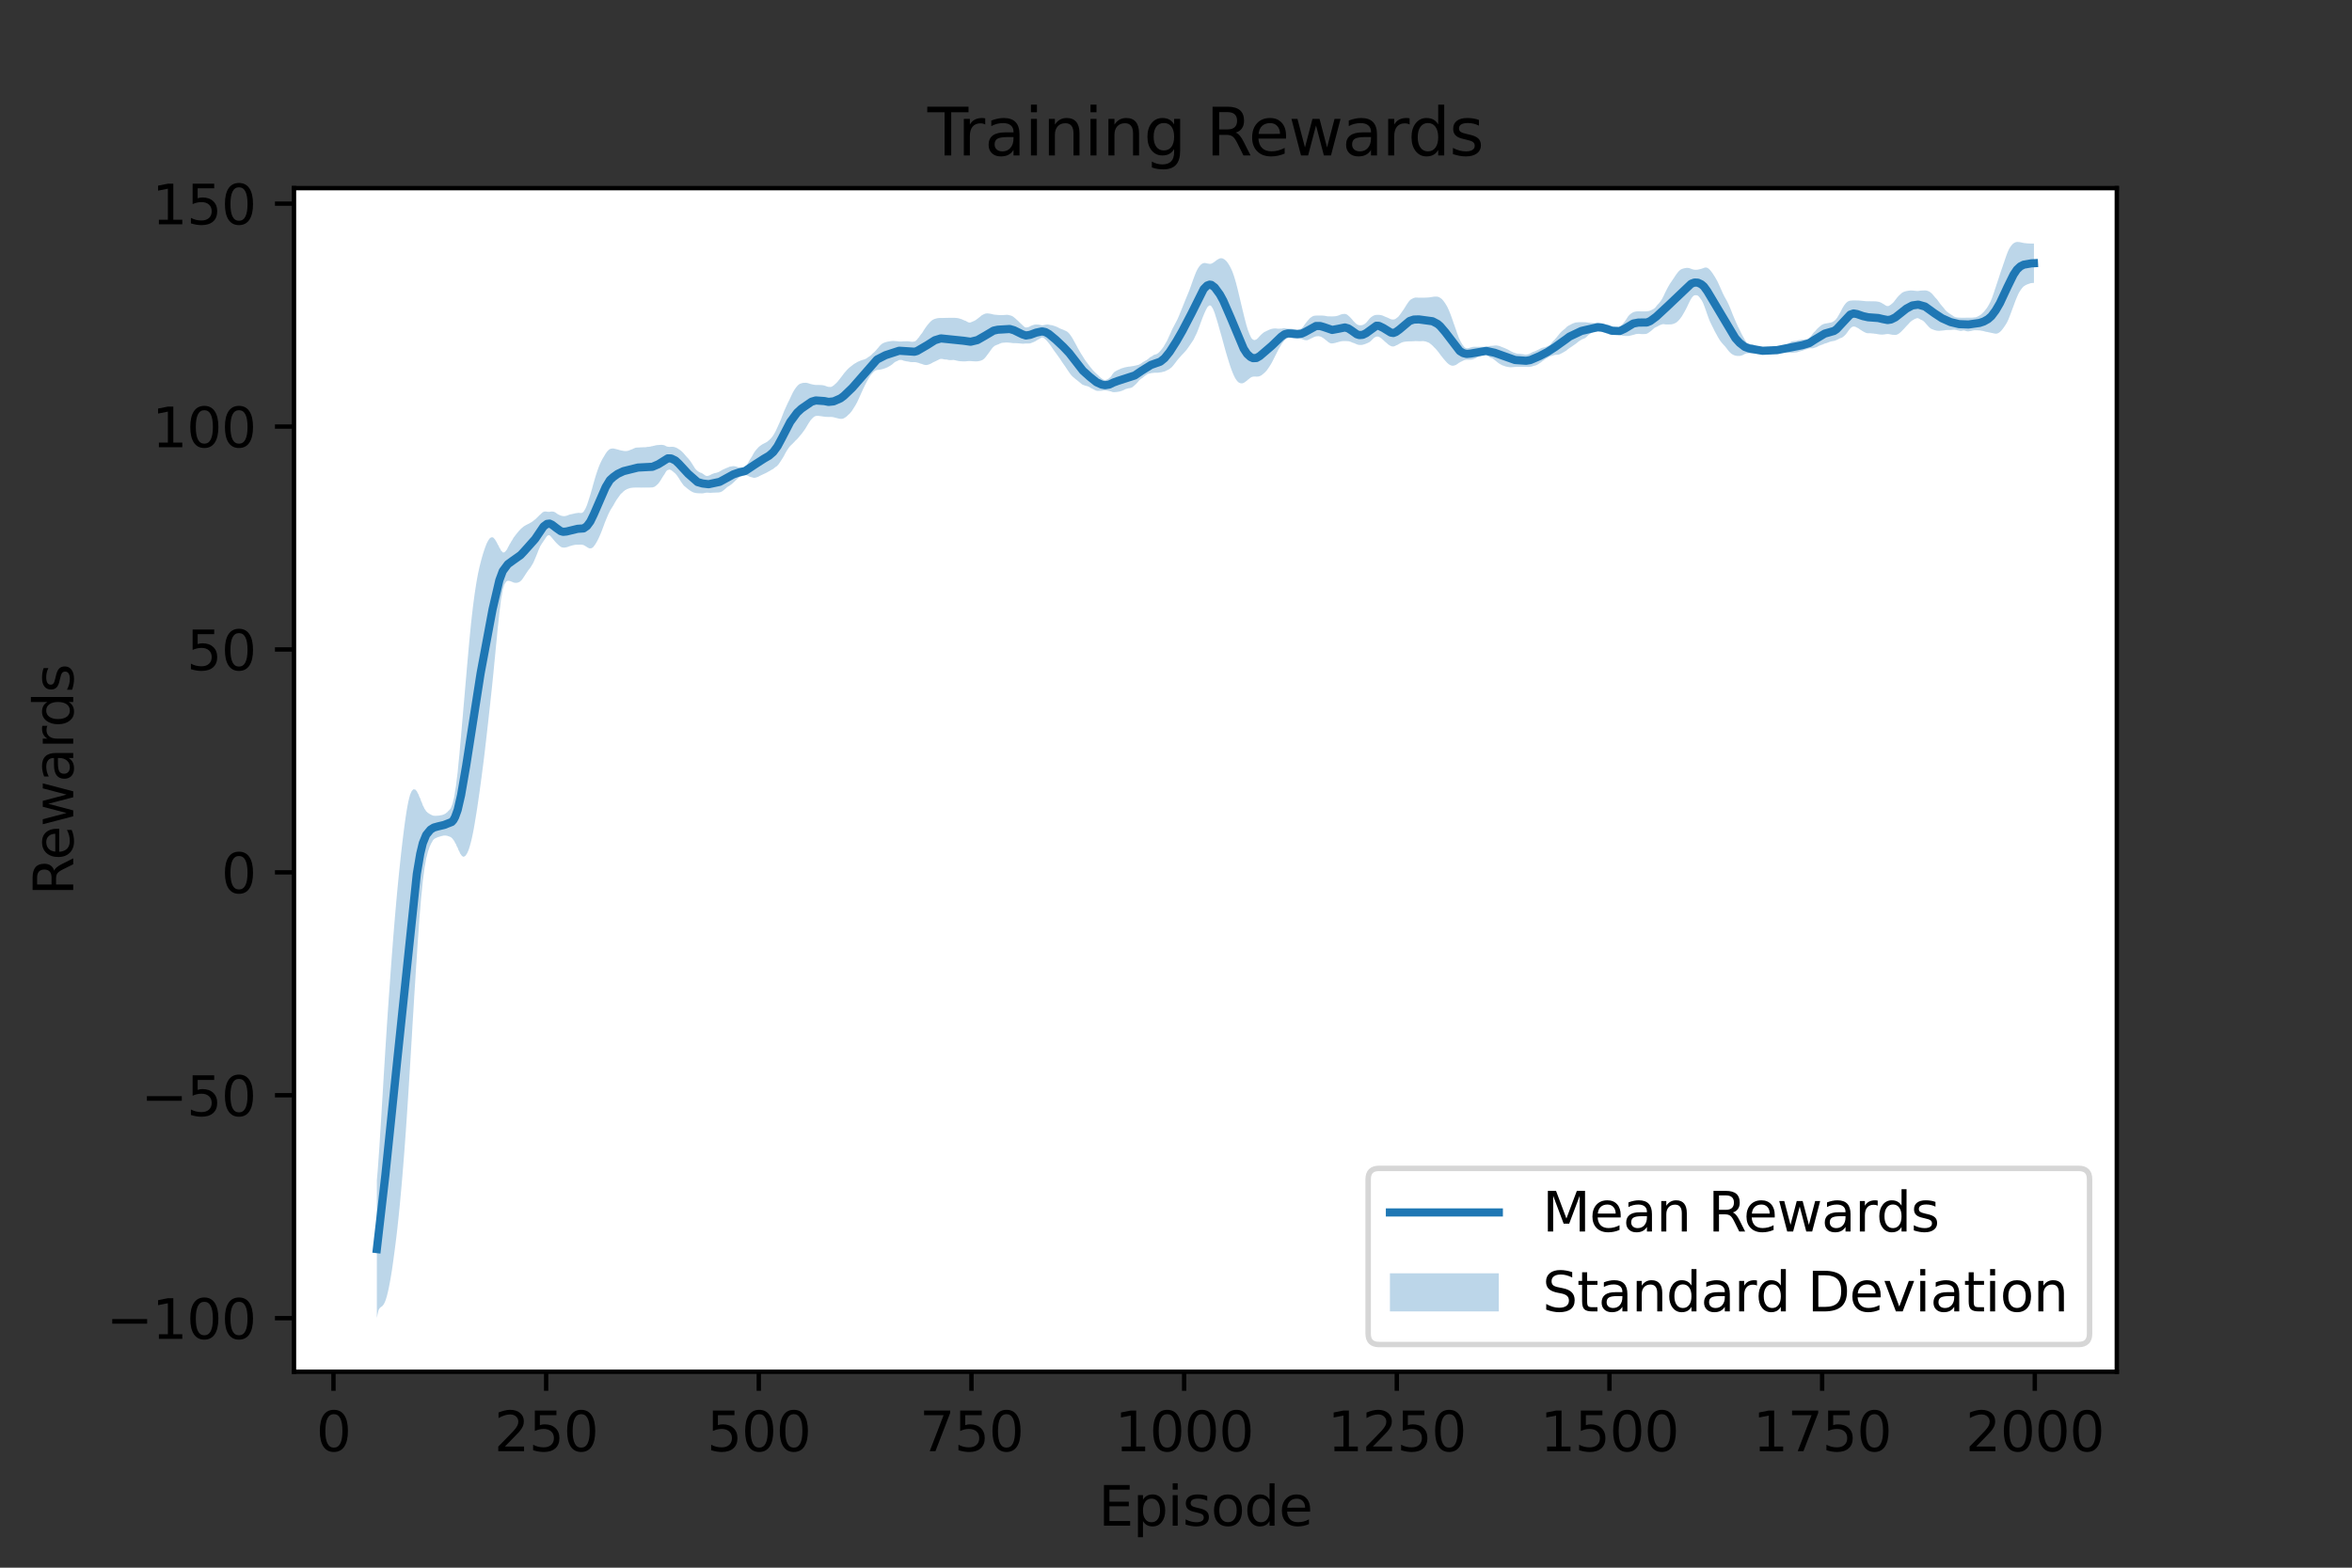 <?xml version="1.0" encoding="utf-8" standalone="no"?>
<!DOCTYPE svg PUBLIC "-//W3C//DTD SVG 1.1//EN"
  "http://www.w3.org/Graphics/SVG/1.1/DTD/svg11.dtd">
<svg height="288pt" version="1.1" viewBox="0 0 432 288" width="432pt" xmlns="http://www.w3.org/2000/svg" xmlns:xlink="http://www.w3.org/1999/xlink">
 <rect x="0" y="0" width="432" height="288" fill="#333333" stroke="none"/>
 <defs>
  <style type="text/css">*{stroke-linecap:butt;stroke-linejoin:round;}</style>
 </defs>
 <g id="figure_1">
  <g id="patch_1">
   <path d="M 0 288 
L 432 288 
L 432 0 
L 0 0 
z
" style="fill:none;"/>
  </g>
  <g id="axes_1">
   <g id="patch_2">
    <path d="M 54 252 
L 388.8 252 
L 388.8 34.56 
L 54 34.56 
z
" style="fill:#ffffff;"/>
   </g>
   <g id="PolyCollection_1">
    <path clip-path="url(#p79c38c6d16)" d="M 69.218 216.818 
L 69.218 242.116 
L 69.374 241.329 
L 69.531 240.679 
L 69.687 240.389 
L 69.843 240.212 
L 69.999 240.092 
L 70.156 240.005 
L 70.312 239.827 
L 70.468 239.636 
L 70.624 239.337 
L 70.781 238.977 
L 70.937 238.515 
L 71.093 237.974 
L 71.249 237.334 
L 71.406 236.613 
L 71.562 235.827 
L 71.718 234.982 
L 71.874 234.053 
L 72.031 233.053 
L 72.187 231.961 
L 72.343 230.787 
L 72.499 229.638 
L 72.656 228.417 
L 72.812 227.157 
L 72.968 225.825 
L 73.124 224.389 
L 73.281 222.88 
L 73.437 221.291 
L 73.593 219.632 
L 73.749 217.885 
L 73.906 216.059 
L 74.062 214.153 
L 74.218 212.161 
L 74.374 210.096 
L 74.53 207.936 
L 74.687 205.682 
L 74.843 203.317 
L 74.999 200.936 
L 75.155 198.435 
L 75.312 195.943 
L 75.468 193.319 
L 75.624 190.773 
L 75.78 188.078 
L 75.937 185.579 
L 76.093 182.919 
L 76.249 180.536 
L 76.405 177.985 
L 76.562 175.697 
L 76.718 173.223 
L 76.874 171.122 
L 77.03 168.822 
L 77.187 167.005 
L 77.343 165.014 
L 77.499 163.511 
L 77.655 161.848 
L 77.812 160.716 
L 77.968 159.458 
L 78.124 158.618 
L 78.28 157.702 
L 78.437 157.125 
L 78.593 156.48 
L 78.749 156.041 
L 78.905 155.576 
L 79.062 155.239 
L 79.218 154.901 
L 79.374 154.653 
L 79.53 154.354 
L 79.687 154.205 
L 79.843 154.057 
L 79.999 153.996 
L 80.155 153.91 
L 80.312 153.846 
L 80.468 153.775 
L 80.624 153.741 
L 80.78 153.684 
L 80.936 153.639 
L 81.093 153.595 
L 81.249 153.562 
L 81.405 153.516 
L 81.561 153.504 
L 81.718 153.498 
L 81.874 153.501 
L 82.03 153.53 
L 82.186 153.555 
L 82.343 153.618 
L 82.499 153.665 
L 82.655 153.733 
L 82.811 153.795 
L 82.968 153.95 
L 83.124 154.074 
L 83.28 154.322 
L 83.436 154.491 
L 83.593 154.847 
L 83.749 155.076 
L 83.905 155.486 
L 84.061 155.742 
L 84.218 156.178 
L 84.374 156.437 
L 84.53 156.815 
L 84.686 157.017 
L 84.843 157.244 
L 84.999 157.331 
L 85.155 157.406 
L 85.311 157.33 
L 85.468 157.241 
L 85.624 157.026 
L 85.78 156.788 
L 85.936 156.459 
L 86.093 156.077 
L 86.249 155.596 
L 86.405 155.04 
L 86.561 154.445 
L 86.718 153.763 
L 86.874 153.012 
L 87.03 152.195 
L 87.186 151.298 
L 87.343 150.345 
L 87.499 149.391 
L 87.655 148.39 
L 87.811 147.338 
L 87.967 146.245 
L 88.124 145.148 
L 88.28 144.012 
L 88.436 142.845 
L 88.592 141.633 
L 88.749 140.433 
L 88.905 139.184 
L 89.061 137.884 
L 89.217 136.524 
L 89.374 135.19 
L 89.53 133.803 
L 89.686 132.432 
L 89.842 131 
L 89.999 129.6 
L 90.155 128.144 
L 90.311 126.716 
L 90.467 125.205 
L 90.624 123.662 
L 90.78 122.015 
L 90.936 120.468 
L 91.092 118.78 
L 91.249 117.253 
L 91.405 115.548 
L 91.561 114.158 
L 91.717 112.598 
L 91.874 111.428 
L 92.03 110.1 
L 92.186 109.27 
L 92.342 108.339 
L 92.499 107.861 
L 92.655 107.349 
L 92.811 107.103 
L 92.967 106.857 
L 93.124 106.759 
L 93.28 106.694 
L 93.436 106.708 
L 93.592 106.728 
L 93.749 106.772 
L 93.905 106.837 
L 94.061 106.895 
L 94.217 106.965 
L 94.373 107.026 
L 94.53 107.056 
L 94.686 107.072 
L 94.842 107.073 
L 94.998 107.049 
L 95.155 107.014 
L 95.311 106.946 
L 95.467 106.873 
L 95.623 106.739 
L 95.78 106.603 
L 95.936 106.398 
L 96.092 106.184 
L 96.248 105.943 
L 96.405 105.699 
L 96.561 105.464 
L 96.717 105.221 
L 96.873 104.995 
L 97.03 104.763 
L 97.186 104.578 
L 97.342 104.378 
L 97.498 104.143 
L 97.655 103.892 
L 97.811 103.634 
L 97.967 103.361 
L 98.123 103.006 
L 98.28 102.634 
L 98.436 102.268 
L 98.592 101.891 
L 98.748 101.499 
L 98.905 101.089 
L 99.061 100.742 
L 99.217 100.364 
L 99.373 100.117 
L 99.53 99.855 
L 99.686 99.633 
L 99.842 99.394 
L 99.998 99.166 
L 100.155 98.939 
L 100.311 98.697 
L 100.467 98.488 
L 100.623 98.37 
L 100.78 98.324 
L 100.936 98.343 
L 101.092 98.465 
L 101.248 98.66 
L 101.404 98.836 
L 101.561 99.021 
L 101.717 99.206 
L 101.873 99.397 
L 102.029 99.572 
L 102.186 99.74 
L 102.342 99.896 
L 102.498 100.045 
L 102.654 100.187 
L 102.811 100.319 
L 102.967 100.428 
L 103.123 100.525 
L 103.279 100.565 
L 103.436 100.594 
L 103.592 100.603 
L 103.748 100.593 
L 103.904 100.561 
L 104.061 100.533 
L 104.217 100.496 
L 104.373 100.437 
L 104.529 100.378 
L 104.686 100.32 
L 104.842 100.279 
L 104.998 100.237 
L 105.154 100.185 
L 105.311 100.155 
L 105.467 100.117 
L 105.623 100.097 
L 105.779 100.075 
L 105.936 100.075 
L 106.092 100.069 
L 106.248 100.069 
L 106.404 100.069 
L 106.561 100.064 
L 106.717 100.069 
L 106.873 100.067 
L 107.029 100.099 
L 107.186 100.134 
L 107.342 100.225 
L 107.498 100.305 
L 107.654 100.411 
L 107.81 100.494 
L 107.967 100.61 
L 108.123 100.68 
L 108.279 100.742 
L 108.435 100.736 
L 108.592 100.735 
L 108.748 100.65 
L 108.904 100.561 
L 109.06 100.373 
L 109.217 100.167 
L 109.373 99.941 
L 109.529 99.688 
L 109.685 99.405 
L 109.842 99.099 
L 109.998 98.778 
L 110.154 98.428 
L 110.31 98.065 
L 110.467 97.68 
L 110.623 97.278 
L 110.779 96.855 
L 110.935 96.437 
L 111.092 96.001 
L 111.248 95.631 
L 111.404 95.243 
L 111.56 94.88 
L 111.717 94.506 
L 111.873 94.182 
L 112.029 93.872 
L 112.185 93.592 
L 112.342 93.347 
L 112.498 93.093 
L 112.654 92.862 
L 112.81 92.562 
L 112.967 92.279 
L 113.123 92.024 
L 113.279 91.775 
L 113.435 91.559 
L 113.592 91.339 
L 113.748 91.125 
L 113.904 90.884 
L 114.06 90.718 
L 114.217 90.576 
L 114.373 90.446 
L 114.529 90.265 
L 114.685 90.164 
L 114.841 90.022 
L 114.998 89.971 
L 115.154 89.853 
L 115.31 89.815 
L 115.466 89.741 
L 115.623 89.701 
L 115.779 89.649 
L 115.935 89.63 
L 116.091 89.607 
L 116.248 89.594 
L 116.404 89.579 
L 116.56 89.576 
L 116.716 89.572 
L 116.873 89.572 
L 117.029 89.573 
L 117.185 89.573 
L 117.341 89.573 
L 117.498 89.573 
L 117.654 89.574 
L 117.81 89.574 
L 117.966 89.574 
L 118.123 89.573 
L 118.279 89.574 
L 118.435 89.573 
L 118.591 89.573 
L 118.748 89.57 
L 118.904 89.567 
L 119.06 89.566 
L 119.216 89.566 
L 119.373 89.562 
L 119.529 89.558 
L 119.685 89.544 
L 119.841 89.541 
L 119.998 89.491 
L 120.154 89.457 
L 120.31 89.353 
L 120.466 89.254 
L 120.623 89.108 
L 120.779 88.979 
L 120.935 88.808 
L 121.091 88.606 
L 121.247 88.379 
L 121.404 88.131 
L 121.56 87.87 
L 121.716 87.608 
L 121.872 87.368 
L 122.029 87.152 
L 122.185 86.877 
L 122.341 86.621 
L 122.497 86.44 
L 122.654 86.341 
L 122.81 86.316 
L 122.966 86.252 
L 123.122 86.317 
L 123.279 86.371 
L 123.435 86.492 
L 123.591 86.609 
L 123.747 86.748 
L 123.904 86.88 
L 124.06 87.014 
L 124.216 87.205 
L 124.372 87.391 
L 124.529 87.626 
L 124.685 87.848 
L 124.841 88.115 
L 124.997 88.368 
L 125.154 88.6 
L 125.31 88.819 
L 125.466 89.032 
L 125.622 89.233 
L 125.779 89.36 
L 125.935 89.484 
L 126.091 89.619 
L 126.247 89.751 
L 126.404 89.874 
L 126.56 89.988 
L 126.716 90.104 
L 126.872 90.204 
L 127.029 90.297 
L 127.185 90.38 
L 127.341 90.448 
L 127.497 90.508 
L 127.653 90.533 
L 127.81 90.581 
L 127.966 90.59 
L 128.122 90.609 
L 128.278 90.619 
L 128.435 90.629 
L 128.591 90.627 
L 128.747 90.63 
L 128.903 90.636 
L 129.06 90.629 
L 129.216 90.612 
L 129.372 90.577 
L 129.528 90.541 
L 129.685 90.516 
L 129.841 90.502 
L 129.997 90.511 
L 130.153 90.52 
L 130.31 90.534 
L 130.466 90.544 
L 130.622 90.536 
L 130.778 90.52 
L 130.935 90.513 
L 131.091 90.506 
L 131.247 90.501 
L 131.403 90.494 
L 131.56 90.487 
L 131.716 90.48 
L 131.872 90.474 
L 132.028 90.467 
L 132.185 90.435 
L 132.341 90.401 
L 132.497 90.331 
L 132.653 90.258 
L 132.81 90.138 
L 132.966 90.012 
L 133.122 89.888 
L 133.278 89.759 
L 133.435 89.618 
L 133.591 89.47 
L 133.747 89.383 
L 133.903 89.293 
L 134.06 89.176 
L 134.216 89.063 
L 134.372 88.948 
L 134.528 88.822 
L 134.684 88.674 
L 134.841 88.53 
L 134.997 88.373 
L 135.153 88.23 
L 135.309 88.085 
L 135.466 87.927 
L 135.622 87.809 
L 135.778 87.67 
L 135.934 87.611 
L 136.091 87.545 
L 136.247 87.499 
L 136.403 87.417 
L 136.559 87.378 
L 136.716 87.35 
L 136.872 87.296 
L 137.028 87.295 
L 137.184 87.32 
L 137.341 87.403 
L 137.497 87.471 
L 137.653 87.546 
L 137.809 87.608 
L 137.966 87.656 
L 138.122 87.688 
L 138.278 87.746 
L 138.434 87.778 
L 138.591 87.782 
L 138.747 87.758 
L 138.903 87.712 
L 139.059 87.663 
L 139.216 87.608 
L 139.372 87.526 
L 139.528 87.434 
L 139.684 87.361 
L 139.841 87.285 
L 139.997 87.212 
L 140.153 87.138 
L 140.309 87.067 
L 140.466 86.995 
L 140.622 86.92 
L 140.778 86.84 
L 140.934 86.754 
L 141.09 86.666 
L 141.247 86.581 
L 141.403 86.495 
L 141.559 86.401 
L 141.715 86.31 
L 141.872 86.22 
L 142.028 86.141 
L 142.184 86.005 
L 142.34 85.877 
L 142.497 85.764 
L 142.653 85.664 
L 142.809 85.506 
L 142.965 85.348 
L 143.122 85.123 
L 143.278 84.899 
L 143.434 84.653 
L 143.59 84.418 
L 143.747 84.171 
L 143.903 83.913 
L 144.059 83.632 
L 144.215 83.317 
L 144.372 83.053 
L 144.528 82.777 
L 144.684 82.552 
L 144.84 82.302 
L 144.997 82.11 
L 145.153 81.914 
L 145.309 81.767 
L 145.465 81.612 
L 145.622 81.47 
L 145.778 81.309 
L 145.934 81.144 
L 146.09 80.964 
L 146.247 80.822 
L 146.403 80.673 
L 146.559 80.5 
L 146.715 80.328 
L 146.872 80.123 
L 147.028 79.94 
L 147.184 79.756 
L 147.34 79.571 
L 147.497 79.343 
L 147.653 79.134 
L 147.809 78.916 
L 147.965 78.683 
L 148.121 78.414 
L 148.278 78.155 
L 148.434 77.889 
L 148.59 77.641 
L 148.746 77.419 
L 148.903 77.181 
L 149.059 77.013 
L 149.215 76.842 
L 149.371 76.697 
L 149.528 76.563 
L 149.684 76.489 
L 149.84 76.415 
L 149.996 76.417 
L 150.153 76.388 
L 150.309 76.408 
L 150.465 76.403 
L 150.621 76.445 
L 150.778 76.454 
L 150.934 76.485 
L 151.09 76.5 
L 151.246 76.532 
L 151.403 76.545 
L 151.559 76.57 
L 151.715 76.581 
L 151.871 76.59 
L 152.028 76.591 
L 152.184 76.592 
L 152.34 76.592 
L 152.496 76.59 
L 152.653 76.595 
L 152.809 76.601 
L 152.965 76.629 
L 153.121 76.65 
L 153.278 76.698 
L 153.434 76.739 
L 153.59 76.777 
L 153.746 76.815 
L 153.903 76.857 
L 154.059 76.893 
L 154.215 76.923 
L 154.371 76.942 
L 154.527 76.95 
L 154.684 76.936 
L 154.84 76.912 
L 154.996 76.834 
L 155.152 76.746 
L 155.309 76.647 
L 155.465 76.543 
L 155.621 76.396 
L 155.777 76.244 
L 155.934 76.099 
L 156.09 75.952 
L 156.246 75.771 
L 156.402 75.582 
L 156.559 75.349 
L 156.715 75.104 
L 156.871 74.86 
L 157.027 74.609 
L 157.184 74.345 
L 157.34 74.066 
L 157.496 73.756 
L 157.652 73.43 
L 157.809 73.086 
L 157.965 72.722 
L 158.121 72.385 
L 158.277 72.028 
L 158.434 71.695 
L 158.59 71.34 
L 158.746 71.033 
L 158.902 70.709 
L 159.059 70.405 
L 159.215 70.095 
L 159.371 69.827 
L 159.527 69.538 
L 159.684 69.295 
L 159.84 69.041 
L 159.996 68.842 
L 160.152 68.646 
L 160.309 68.49 
L 160.465 68.309 
L 160.621 68.191 
L 160.777 68.078 
L 160.934 68.026 
L 161.09 67.972 
L 161.246 67.954 
L 161.402 67.942 
L 161.558 67.922 
L 161.715 67.888 
L 161.871 67.86 
L 162.027 67.821 
L 162.183 67.778 
L 162.34 67.733 
L 162.496 67.678 
L 162.652 67.623 
L 162.808 67.558 
L 162.965 67.497 
L 163.121 67.408 
L 163.277 67.323 
L 163.433 67.235 
L 163.59 67.138 
L 163.746 67.026 
L 163.902 66.919 
L 164.058 66.775 
L 164.215 66.639 
L 164.371 66.52 
L 164.527 66.433 
L 164.683 66.373 
L 164.84 66.305 
L 164.996 66.208 
L 165.152 66.136 
L 165.308 66.12 
L 165.465 66.119 
L 165.621 66.132 
L 165.777 66.181 
L 165.933 66.256 
L 166.09 66.286 
L 166.246 66.325 
L 166.402 66.357 
L 166.558 66.392 
L 166.715 66.399 
L 166.871 66.437 
L 167.027 66.459 
L 167.183 66.502 
L 167.34 66.515 
L 167.496 66.527 
L 167.652 66.523 
L 167.808 66.522 
L 167.964 66.523 
L 168.121 66.526 
L 168.277 66.562 
L 168.433 66.592 
L 168.589 66.638 
L 168.746 66.679 
L 168.902 66.739 
L 169.058 66.79 
L 169.214 66.836 
L 169.371 66.876 
L 169.527 66.943 
L 169.683 66.996 
L 169.839 67.033 
L 169.996 67.054 
L 170.152 67.058 
L 170.308 67.034 
L 170.464 66.997 
L 170.621 66.947 
L 170.777 66.892 
L 170.933 66.818 
L 171.089 66.74 
L 171.246 66.649 
L 171.402 66.562 
L 171.558 66.484 
L 171.714 66.418 
L 171.871 66.341 
L 172.027 66.271 
L 172.183 66.184 
L 172.339 66.121 
L 172.496 66.018 
L 172.652 65.965 
L 172.808 65.92 
L 172.964 65.946 
L 173.121 65.945 
L 173.277 65.988 
L 173.433 66.017 
L 173.589 66.048 
L 173.746 66.049 
L 173.902 66.052 
L 174.058 66.093 
L 174.214 66.12 
L 174.371 66.154 
L 174.527 66.145 
L 174.683 66.165 
L 174.839 66.14 
L 174.995 66.131 
L 175.152 66.125 
L 175.308 66.159 
L 175.464 66.18 
L 175.62 66.238 
L 175.777 66.259 
L 175.933 66.307 
L 176.089 66.317 
L 176.245 66.352 
L 176.402 66.362 
L 176.558 66.376 
L 176.714 66.382 
L 176.87 66.387 
L 177.027 66.387 
L 177.183 66.387 
L 177.339 66.384 
L 177.495 66.369 
L 177.652 66.353 
L 177.808 66.339 
L 177.964 66.329 
L 178.12 66.326 
L 178.277 66.333 
L 178.433 66.346 
L 178.589 66.358 
L 178.745 66.37 
L 178.902 66.378 
L 179.058 66.385 
L 179.214 66.391 
L 179.37 66.388 
L 179.527 66.381 
L 179.683 66.357 
L 179.839 66.331 
L 179.995 66.294 
L 180.152 66.254 
L 180.308 66.185 
L 180.464 66.122 
L 180.62 66.006 
L 180.777 65.895 
L 180.933 65.708 
L 181.089 65.536 
L 181.245 65.313 
L 181.401 65.116 
L 181.558 64.91 
L 181.714 64.698 
L 181.87 64.477 
L 182.026 64.255 
L 182.183 64.041 
L 182.339 63.849 
L 182.495 63.709 
L 182.651 63.562 
L 182.808 63.478 
L 182.964 63.413 
L 183.12 63.344 
L 183.276 63.281 
L 183.433 63.238 
L 183.589 63.138 
L 183.745 63.098 
L 183.901 63.014 
L 184.058 62.994 
L 184.214 62.953 
L 184.37 62.958 
L 184.526 62.938 
L 184.683 62.933 
L 184.839 62.923 
L 184.995 62.923 
L 185.151 62.931 
L 185.308 62.948 
L 185.464 62.961 
L 185.62 62.973 
L 185.776 62.994 
L 185.933 63.014 
L 186.089 63.032 
L 186.245 63.041 
L 186.401 63.043 
L 186.558 63.042 
L 186.714 63.047 
L 186.87 63.054 
L 187.026 63.072 
L 187.183 63.086 
L 187.339 63.097 
L 187.495 63.11 
L 187.651 63.124 
L 187.808 63.137 
L 187.964 63.137 
L 188.12 63.135 
L 188.276 63.111 
L 188.432 63.11 
L 188.589 63.111 
L 188.745 63.111 
L 188.901 63.112 
L 189.057 63.097 
L 189.214 63.083 
L 189.37 63.029 
L 189.526 62.969 
L 189.682 62.907 
L 189.839 62.844 
L 189.995 62.771 
L 190.151 62.707 
L 190.307 62.601 
L 190.464 62.505 
L 190.62 62.41 
L 190.776 62.342 
L 190.932 62.242 
L 191.089 62.151 
L 191.245 62.045 
L 191.401 61.992 
L 191.557 62.028 
L 191.714 62.099 
L 191.87 62.221 
L 192.026 62.357 
L 192.182 62.504 
L 192.339 62.689 
L 192.495 62.877 
L 192.651 63.07 
L 192.807 63.253 
L 192.964 63.488 
L 193.12 63.709 
L 193.276 63.944 
L 193.432 64.166 
L 193.589 64.395 
L 193.745 64.612 
L 193.901 64.82 
L 194.057 65.018 
L 194.214 65.246 
L 194.37 65.464 
L 194.526 65.685 
L 194.682 65.896 
L 194.838 66.145 
L 194.995 66.381 
L 195.151 66.617 
L 195.307 66.843 
L 195.463 67.064 
L 195.62 67.275 
L 195.776 67.52 
L 195.932 67.757 
L 196.088 67.989 
L 196.245 68.211 
L 196.401 68.447 
L 196.557 68.666 
L 196.713 68.861 
L 196.87 69.043 
L 197.026 69.194 
L 197.182 69.326 
L 197.338 69.461 
L 197.495 69.594 
L 197.651 69.725 
L 197.807 69.843 
L 197.963 69.967 
L 198.12 70.095 
L 198.276 70.224 
L 198.432 70.35 
L 198.588 70.481 
L 198.745 70.615 
L 198.901 70.69 
L 199.057 70.758 
L 199.213 70.806 
L 199.37 70.865 
L 199.526 70.899 
L 199.682 70.935 
L 199.838 70.995 
L 199.995 71.05 
L 200.151 71.147 
L 200.307 71.248 
L 200.463 71.332 
L 200.62 71.411 
L 200.776 71.483 
L 200.932 71.568 
L 201.088 71.651 
L 201.245 71.735 
L 201.401 71.773 
L 201.557 71.809 
L 201.713 71.808 
L 201.869 71.799 
L 202.026 71.792 
L 202.182 71.796 
L 202.338 71.779 
L 202.494 71.763 
L 202.651 71.738 
L 202.807 71.732 
L 202.963 71.731 
L 203.119 71.733 
L 203.276 71.753 
L 203.432 71.772 
L 203.588 71.809 
L 203.744 71.841 
L 203.901 71.877 
L 204.057 71.904 
L 204.213 71.978 
L 204.369 72.024 
L 204.526 72.036 
L 204.682 72.044 
L 204.838 72.029 
L 204.994 72.019 
L 205.151 72.006 
L 205.307 71.983 
L 205.463 71.957 
L 205.619 71.922 
L 205.776 71.887 
L 205.932 71.835 
L 206.088 71.785 
L 206.244 71.721 
L 206.401 71.656 
L 206.557 71.572 
L 206.713 71.491 
L 206.869 71.447 
L 207.026 71.402 
L 207.182 71.361 
L 207.338 71.325 
L 207.494 71.299 
L 207.651 71.272 
L 207.807 71.213 
L 207.963 71.147 
L 208.119 71.025 
L 208.275 70.892 
L 208.432 70.758 
L 208.588 70.615 
L 208.744 70.459 
L 208.9 70.292 
L 209.057 70.105 
L 209.213 69.913 
L 209.369 69.769 
L 209.525 69.621 
L 209.682 69.524 
L 209.838 69.428 
L 209.994 69.298 
L 210.15 69.156 
L 210.307 69.046 
L 210.463 68.931 
L 210.619 68.824 
L 210.775 68.717 
L 210.932 68.667 
L 211.088 68.622 
L 211.244 68.598 
L 211.4 68.555 
L 211.557 68.529 
L 211.713 68.512 
L 211.869 68.5 
L 212.025 68.479 
L 212.182 68.479 
L 212.338 68.48 
L 212.494 68.475 
L 212.65 68.476 
L 212.807 68.451 
L 212.963 68.436 
L 213.119 68.41 
L 213.275 68.393 
L 213.432 68.351 
L 213.588 68.314 
L 213.744 68.27 
L 213.9 68.245 
L 214.057 68.174 
L 214.213 68.097 
L 214.369 68.01 
L 214.525 67.954 
L 214.682 67.86 
L 214.838 67.756 
L 214.994 67.633 
L 215.15 67.517 
L 215.306 67.364 
L 215.463 67.182 
L 215.619 66.986 
L 215.775 66.785 
L 215.931 66.581 
L 216.088 66.37 
L 216.244 66.172 
L 216.4 65.983 
L 216.556 65.799 
L 216.713 65.623 
L 216.869 65.45 
L 217.025 65.265 
L 217.181 65.107 
L 217.338 64.942 
L 217.494 64.775 
L 217.65 64.601 
L 217.806 64.425 
L 217.963 64.237 
L 218.119 64.025 
L 218.275 63.806 
L 218.431 63.575 
L 218.588 63.35 
L 218.744 63.125 
L 218.9 62.891 
L 219.056 62.661 
L 219.213 62.418 
L 219.369 62.104 
L 219.525 61.77 
L 219.681 61.465 
L 219.838 61.131 
L 219.994 60.748 
L 220.15 60.34 
L 220.306 59.921 
L 220.463 59.48 
L 220.619 59.066 
L 220.775 58.638 
L 220.931 58.242 
L 221.088 57.848 
L 221.244 57.484 
L 221.4 57.14 
L 221.556 56.823 
L 221.712 56.534 
L 221.869 56.314 
L 222.025 56.199 
L 222.181 56.105 
L 222.337 56.126 
L 222.494 56.241 
L 222.65 56.498 
L 222.806 56.764 
L 222.962 57.145 
L 223.119 57.549 
L 223.275 58.068 
L 223.431 58.546 
L 223.587 59.066 
L 223.744 59.58 
L 223.9 60.149 
L 224.056 60.707 
L 224.212 61.246 
L 224.369 61.794 
L 224.525 62.361 
L 224.681 62.927 
L 224.837 63.51 
L 224.994 64.076 
L 225.15 64.624 
L 225.306 65.159 
L 225.462 65.681 
L 225.619 66.19 
L 225.775 66.692 
L 225.931 67.179 
L 226.087 67.626 
L 226.244 68.058 
L 226.4 68.453 
L 226.556 68.826 
L 226.712 69.16 
L 226.869 69.468 
L 227.025 69.712 
L 227.181 69.927 
L 227.337 70.103 
L 227.494 70.248 
L 227.65 70.326 
L 227.806 70.393 
L 227.962 70.418 
L 228.118 70.431 
L 228.275 70.391 
L 228.431 70.341 
L 228.587 70.241 
L 228.743 70.147 
L 228.9 70.012 
L 229.056 69.9 
L 229.212 69.753 
L 229.368 69.64 
L 229.525 69.507 
L 229.681 69.402 
L 229.837 69.283 
L 229.993 69.239 
L 230.15 69.189 
L 230.306 69.181 
L 230.462 69.172 
L 230.618 69.18 
L 230.775 69.186 
L 230.931 69.182 
L 231.087 69.179 
L 231.243 69.139 
L 231.4 69.092 
L 231.556 69.016 
L 231.712 68.933 
L 231.868 68.807 
L 232.025 68.677 
L 232.181 68.54 
L 232.337 68.409 
L 232.493 68.245 
L 232.65 68.071 
L 232.806 67.86 
L 232.962 67.636 
L 233.118 67.404 
L 233.275 67.162 
L 233.431 66.905 
L 233.587 66.635 
L 233.743 66.338 
L 233.9 66.021 
L 234.056 65.721 
L 234.212 65.404 
L 234.368 65.106 
L 234.525 64.786 
L 234.681 64.485 
L 234.837 64.156 
L 234.993 63.902 
L 235.149 63.628 
L 235.306 63.373 
L 235.462 63.1 
L 235.618 62.917 
L 235.774 62.716 
L 235.931 62.542 
L 236.087 62.363 
L 236.243 62.254 
L 236.399 62.154 
L 236.556 62.114 
L 236.712 62.086 
L 236.868 62.086 
L 237.024 62.085 
L 237.181 62.119 
L 237.337 62.153 
L 237.493 62.19 
L 237.649 62.201 
L 237.806 62.213 
L 237.962 62.223 
L 238.118 62.232 
L 238.274 62.232 
L 238.431 62.232 
L 238.587 62.234 
L 238.743 62.234 
L 238.899 62.246 
L 239.056 62.257 
L 239.212 62.32 
L 239.368 62.367 
L 239.524 62.444 
L 239.681 62.481 
L 239.837 62.5 
L 239.993 62.502 
L 240.149 62.493 
L 240.306 62.422 
L 240.462 62.343 
L 240.618 62.277 
L 240.774 62.192 
L 240.931 62.123 
L 241.087 62.047 
L 241.243 61.968 
L 241.399 61.899 
L 241.555 61.838 
L 241.712 61.8 
L 241.868 61.779 
L 242.024 61.77 
L 242.18 61.753 
L 242.337 61.785 
L 242.493 61.825 
L 242.649 61.879 
L 242.805 61.958 
L 242.962 62.057 
L 243.118 62.161 
L 243.274 62.279 
L 243.43 62.404 
L 243.587 62.531 
L 243.743 62.649 
L 243.899 62.793 
L 244.055 62.903 
L 244.212 62.991 
L 244.368 63.062 
L 244.524 63.084 
L 244.68 63.095 
L 244.837 63.072 
L 244.993 63.05 
L 245.149 63.016 
L 245.305 62.982 
L 245.462 62.926 
L 245.618 62.892 
L 245.774 62.848 
L 245.93 62.804 
L 246.087 62.755 
L 246.243 62.723 
L 246.399 62.692 
L 246.555 62.674 
L 246.712 62.66 
L 246.868 62.657 
L 247.024 62.652 
L 247.18 62.657 
L 247.337 62.667 
L 247.493 62.671 
L 247.649 62.693 
L 247.805 62.712 
L 247.962 62.762 
L 248.118 62.806 
L 248.274 62.886 
L 248.43 62.955 
L 248.586 62.997 
L 248.743 63.046 
L 248.899 63.116 
L 249.055 63.19 
L 249.211 63.247 
L 249.368 63.312 
L 249.524 63.343 
L 249.68 63.368 
L 249.836 63.372 
L 249.993 63.371 
L 250.149 63.364 
L 250.305 63.328 
L 250.461 63.289 
L 250.618 63.238 
L 250.774 63.191 
L 250.93 63.123 
L 251.086 63.071 
L 251.243 62.994 
L 251.399 62.917 
L 251.555 62.824 
L 251.711 62.714 
L 251.868 62.564 
L 252.024 62.402 
L 252.18 62.253 
L 252.336 62.094 
L 252.493 61.99 
L 252.649 61.895 
L 252.805 61.842 
L 252.961 61.825 
L 253.118 61.824 
L 253.274 61.883 
L 253.43 61.971 
L 253.586 62.074 
L 253.743 62.186 
L 253.899 62.321 
L 254.055 62.456 
L 254.211 62.608 
L 254.368 62.753 
L 254.524 62.886 
L 254.68 63.011 
L 254.836 63.151 
L 254.992 63.288 
L 255.149 63.392 
L 255.305 63.49 
L 255.461 63.564 
L 255.617 63.625 
L 255.774 63.652 
L 255.93 63.651 
L 256.086 63.621 
L 256.242 63.554 
L 256.399 63.473 
L 256.555 63.406 
L 256.711 63.338 
L 256.867 63.238 
L 257.024 63.149 
L 257.18 63.062 
L 257.336 62.976 
L 257.492 62.917 
L 257.649 62.856 
L 257.805 62.819 
L 257.961 62.789 
L 258.117 62.766 
L 258.274 62.745 
L 258.43 62.736 
L 258.586 62.721 
L 258.742 62.718 
L 258.899 62.708 
L 259.055 62.71 
L 259.211 62.702 
L 259.367 62.698 
L 259.524 62.692 
L 259.68 62.681 
L 259.836 62.672 
L 259.992 62.658 
L 260.149 62.667 
L 260.305 62.663 
L 260.461 62.683 
L 260.617 62.677 
L 260.774 62.696 
L 260.93 62.674 
L 261.086 62.69 
L 261.242 62.65 
L 261.399 62.671 
L 261.555 62.677 
L 261.711 62.717 
L 261.867 62.733 
L 262.023 62.802 
L 262.18 62.852 
L 262.336 62.913 
L 262.492 62.98 
L 262.648 63.112 
L 262.805 63.224 
L 262.961 63.348 
L 263.117 63.496 
L 263.273 63.65 
L 263.43 63.821 
L 263.586 63.966 
L 263.742 64.142 
L 263.898 64.309 
L 264.055 64.513 
L 264.211 64.695 
L 264.367 64.911 
L 264.523 65.119 
L 264.68 65.33 
L 264.836 65.526 
L 264.992 65.727 
L 265.148 65.918 
L 265.305 66.102 
L 265.461 66.283 
L 265.617 66.455 
L 265.773 66.619 
L 265.93 66.765 
L 266.086 66.896 
L 266.242 67.005 
L 266.398 67.085 
L 266.555 67.143 
L 266.711 67.176 
L 266.867 67.193 
L 267.023 67.159 
L 267.18 67.126 
L 267.336 67.068 
L 267.492 66.998 
L 267.648 66.883 
L 267.805 66.784 
L 267.961 66.653 
L 268.117 66.58 
L 268.273 66.484 
L 268.429 66.418 
L 268.586 66.327 
L 268.742 66.264 
L 268.898 66.182 
L 269.054 66.141 
L 269.211 66.093 
L 269.367 66.089 
L 269.523 66.084 
L 269.679 66.086 
L 269.836 66.091 
L 269.992 66.084 
L 270.148 66.073 
L 270.304 66.055 
L 270.461 66.037 
L 270.617 65.971 
L 270.773 65.919 
L 270.929 65.853 
L 271.086 65.781 
L 271.242 65.697 
L 271.398 65.604 
L 271.554 65.536 
L 271.711 65.473 
L 271.867 65.416 
L 272.023 65.349 
L 272.179 65.304 
L 272.336 65.263 
L 272.492 65.225 
L 272.648 65.194 
L 272.804 65.173 
L 272.961 65.243 
L 273.117 65.315 
L 273.273 65.407 
L 273.429 65.488 
L 273.586 65.598 
L 273.742 65.7 
L 273.898 65.747 
L 274.054 65.795 
L 274.211 65.895 
L 274.367 66.001 
L 274.523 66.135 
L 274.679 66.265 
L 274.836 66.383 
L 274.992 66.51 
L 275.148 66.637 
L 275.304 66.757 
L 275.46 66.849 
L 275.617 66.94 
L 275.773 67.025 
L 275.929 67.108 
L 276.085 67.161 
L 276.242 67.212 
L 276.398 67.272 
L 276.554 67.329 
L 276.71 67.362 
L 276.867 67.393 
L 277.023 67.424 
L 277.179 67.449 
L 277.335 67.461 
L 277.492 67.47 
L 277.648 67.464 
L 277.804 67.452 
L 277.96 67.436 
L 278.117 67.427 
L 278.273 67.416 
L 278.429 67.409 
L 278.585 67.404 
L 278.742 67.406 
L 278.898 67.406 
L 279.054 67.407 
L 279.21 67.407 
L 279.367 67.405 
L 279.523 67.402 
L 279.679 67.402 
L 279.835 67.404 
L 279.992 67.402 
L 280.148 67.399 
L 280.304 67.398 
L 280.46 67.405 
L 280.617 67.413 
L 280.773 67.417 
L 280.929 67.399 
L 281.085 67.382 
L 281.242 67.352 
L 281.398 67.319 
L 281.554 67.266 
L 281.71 67.207 
L 281.866 67.177 
L 282.023 67.146 
L 282.179 67.08 
L 282.335 67.012 
L 282.491 66.915 
L 282.648 66.814 
L 282.804 66.713 
L 282.96 66.611 
L 283.116 66.497 
L 283.273 66.369 
L 283.429 66.264 
L 283.585 66.153 
L 283.741 66.037 
L 283.898 65.919 
L 284.054 65.835 
L 284.21 65.753 
L 284.366 65.646 
L 284.523 65.533 
L 284.679 65.457 
L 284.835 65.43 
L 284.991 65.383 
L 285.148 65.334 
L 285.304 65.293 
L 285.46 65.233 
L 285.616 65.205 
L 285.773 65.192 
L 285.929 65.18 
L 286.085 65.167 
L 286.241 65.139 
L 286.398 65.11 
L 286.554 65.044 
L 286.71 64.964 
L 286.866 64.885 
L 287.023 64.796 
L 287.179 64.712 
L 287.335 64.622 
L 287.491 64.524 
L 287.648 64.434 
L 287.804 64.312 
L 287.96 64.171 
L 288.116 64.057 
L 288.273 63.936 
L 288.429 63.843 
L 288.585 63.746 
L 288.741 63.636 
L 288.897 63.522 
L 289.054 63.418 
L 289.21 63.311 
L 289.366 63.198 
L 289.522 63.091 
L 289.679 62.961 
L 289.835 62.824 
L 289.991 62.709 
L 290.147 62.601 
L 290.304 62.507 
L 290.46 62.41 
L 290.616 62.328 
L 290.772 62.257 
L 290.929 62.206 
L 291.085 62.136 
L 291.241 62.027 
L 291.397 61.902 
L 291.554 61.749 
L 291.71 61.582 
L 291.866 61.47 
L 292.022 61.348 
L 292.179 61.248 
L 292.335 61.155 
L 292.491 61.069 
L 292.647 60.96 
L 292.804 60.946 
L 292.96 60.935 
L 293.116 60.933 
L 293.272 60.924 
L 293.429 60.908 
L 293.585 60.899 
L 293.741 60.908 
L 293.897 60.923 
L 294.054 60.939 
L 294.21 60.959 
L 294.366 60.975 
L 294.522 61.024 
L 294.679 61.073 
L 294.835 61.152 
L 294.991 61.228 
L 295.147 61.282 
L 295.303 61.332 
L 295.46 61.399 
L 295.616 61.44 
L 295.772 61.466 
L 295.928 61.511 
L 296.085 61.513 
L 296.241 61.519 
L 296.397 61.523 
L 296.553 61.519 
L 296.71 61.51 
L 296.866 61.51 
L 297.022 61.512 
L 297.178 61.513 
L 297.335 61.517 
L 297.491 61.515 
L 297.647 61.564 
L 297.803 61.6 
L 297.96 61.658 
L 298.116 61.684 
L 298.272 61.702 
L 298.428 61.706 
L 298.585 61.735 
L 298.741 61.729 
L 298.897 61.729 
L 299.053 61.732 
L 299.21 61.7 
L 299.366 61.677 
L 299.522 61.639 
L 299.678 61.602 
L 299.835 61.559 
L 299.991 61.52 
L 300.147 61.482 
L 300.303 61.429 
L 300.46 61.382 
L 300.616 61.356 
L 300.772 61.345 
L 300.928 61.328 
L 301.085 61.335 
L 301.241 61.354 
L 301.397 61.37 
L 301.553 61.374 
L 301.71 61.376 
L 301.866 61.373 
L 302.022 61.371 
L 302.178 61.364 
L 302.334 61.345 
L 302.491 61.295 
L 302.647 61.224 
L 302.803 61.123 
L 302.959 61.003 
L 303.116 60.897 
L 303.272 60.784 
L 303.428 60.648 
L 303.584 60.507 
L 303.741 60.366 
L 303.897 60.228 
L 304.053 60.143 
L 304.209 60.079 
L 304.366 60.009 
L 304.522 59.921 
L 304.678 59.83 
L 304.834 59.748 
L 304.991 59.687 
L 305.147 59.633 
L 305.303 59.575 
L 305.459 59.548 
L 305.616 59.556 
L 305.772 59.577 
L 305.928 59.599 
L 306.084 59.608 
L 306.241 59.608 
L 306.397 59.599 
L 306.553 59.601 
L 306.709 59.596 
L 306.866 59.594 
L 307.022 59.582 
L 307.178 59.547 
L 307.334 59.505 
L 307.491 59.443 
L 307.647 59.379 
L 307.803 59.296 
L 307.959 59.202 
L 308.116 59.065 
L 308.272 58.92 
L 308.428 58.743 
L 308.584 58.564 
L 308.74 58.347 
L 308.897 58.136 
L 309.053 57.874 
L 309.209 57.607 
L 309.365 57.336 
L 309.522 57.05 
L 309.678 56.756 
L 309.834 56.448 
L 309.99 56.123 
L 310.147 55.788 
L 310.303 55.465 
L 310.459 55.155 
L 310.615 54.896 
L 310.772 54.649 
L 310.928 54.473 
L 311.084 54.331 
L 311.24 54.254 
L 311.397 54.232 
L 311.553 54.238 
L 311.709 54.257 
L 311.865 54.332 
L 312.022 54.466 
L 312.178 54.651 
L 312.334 54.869 
L 312.49 55.066 
L 312.647 55.346 
L 312.803 55.637 
L 312.959 56.04 
L 313.115 56.436 
L 313.272 56.881 
L 313.428 57.321 
L 313.584 57.777 
L 313.74 58.212 
L 313.897 58.628 
L 314.053 59.025 
L 314.209 59.355 
L 314.365 59.671 
L 314.522 59.99 
L 314.678 60.294 
L 314.834 60.619 
L 314.99 60.929 
L 315.147 61.216 
L 315.303 61.487 
L 315.459 61.783 
L 315.615 62.056 
L 315.771 62.315 
L 315.928 62.564 
L 316.084 62.767 
L 316.24 62.96 
L 316.396 63.143 
L 316.553 63.327 
L 316.709 63.49 
L 316.865 63.655 
L 317.021 63.857 
L 317.178 64.048 
L 317.334 64.268 
L 317.49 64.467 
L 317.646 64.644 
L 317.803 64.8 
L 317.959 64.933 
L 318.115 65.053 
L 318.271 65.135 
L 318.428 65.226 
L 318.584 65.281 
L 318.74 65.334 
L 318.896 65.358 
L 319.053 65.387 
L 319.209 65.386 
L 319.365 65.396 
L 319.521 65.387 
L 319.678 65.364 
L 319.834 65.317 
L 319.99 65.284 
L 320.146 65.206 
L 320.303 65.13 
L 320.459 65.035 
L 320.615 64.983 
L 320.771 64.913 
L 320.928 64.906 
L 321.084 64.89 
L 321.24 64.895 
L 321.396 64.905 
L 321.553 64.917 
L 321.709 64.923 
L 321.865 64.929 
L 322.021 64.944 
L 322.177 64.946 
L 322.334 64.962 
L 322.49 64.982 
L 322.646 64.991 
L 322.802 65.008 
L 322.959 65.02 
L 323.115 65.029 
L 323.271 65.051 
L 323.427 65.074 
L 323.584 65.086 
L 323.74 65.097 
L 323.896 65.097 
L 324.052 65.098 
L 324.209 65.119 
L 324.365 65.14 
L 324.521 65.141 
L 324.677 65.141 
L 324.834 65.14 
L 324.99 65.13 
L 325.146 65.125 
L 325.302 65.077 
L 325.459 65.022 
L 325.615 64.971 
L 325.771 64.926 
L 325.927 64.881 
L 326.084 64.823 
L 326.24 64.787 
L 326.396 64.754 
L 326.552 64.74 
L 326.709 64.741 
L 326.865 64.747 
L 327.021 64.736 
L 327.177 64.732 
L 327.334 64.752 
L 327.49 64.767 
L 327.646 64.762 
L 327.802 64.755 
L 327.959 64.75 
L 328.115 64.753 
L 328.271 64.769 
L 328.427 64.778 
L 328.583 64.802 
L 328.74 64.814 
L 328.896 64.823 
L 329.052 64.828 
L 329.208 64.815 
L 329.365 64.793 
L 329.521 64.773 
L 329.677 64.761 
L 329.833 64.75 
L 329.99 64.727 
L 330.146 64.698 
L 330.302 64.645 
L 330.458 64.59 
L 330.615 64.545 
L 330.771 64.497 
L 330.927 64.455 
L 331.083 64.415 
L 331.24 64.353 
L 331.396 64.293 
L 331.552 64.245 
L 331.708 64.186 
L 331.865 64.151 
L 332.021 64.118 
L 332.177 64.039 
L 332.333 63.997 
L 332.49 63.985 
L 332.646 63.992 
L 332.802 63.982 
L 332.958 63.98 
L 333.115 63.947 
L 333.271 63.89 
L 333.427 63.837 
L 333.583 63.796 
L 333.74 63.725 
L 333.896 63.635 
L 334.052 63.563 
L 334.208 63.484 
L 334.365 63.427 
L 334.521 63.362 
L 334.677 63.316 
L 334.833 63.262 
L 334.99 63.187 
L 335.146 63.114 
L 335.302 63.076 
L 335.458 63.04 
L 335.614 62.979 
L 335.771 62.915 
L 335.927 62.855 
L 336.083 62.794 
L 336.239 62.757 
L 336.396 62.71 
L 336.552 62.68 
L 336.708 62.651 
L 336.864 62.623 
L 337.021 62.6 
L 337.177 62.521 
L 337.333 62.465 
L 337.489 62.379 
L 337.646 62.316 
L 337.802 62.229 
L 337.958 62.145 
L 338.114 62.095 
L 338.271 62.05 
L 338.427 61.955 
L 338.583 61.836 
L 338.739 61.708 
L 338.896 61.56 
L 339.052 61.383 
L 339.208 61.188 
L 339.364 60.972 
L 339.521 60.743 
L 339.677 60.545 
L 339.833 60.356 
L 339.989 60.214 
L 340.146 60.076 
L 340.302 60.01 
L 340.458 59.985 
L 340.614 59.989 
L 340.771 60.037 
L 340.927 60.103 
L 341.083 60.19 
L 341.239 60.265 
L 341.396 60.357 
L 341.552 60.468 
L 341.708 60.576 
L 341.864 60.674 
L 342.02 60.775 
L 342.177 60.873 
L 342.333 60.956 
L 342.489 61.036 
L 342.645 61.114 
L 342.802 61.17 
L 342.958 61.209 
L 343.114 61.22 
L 343.27 61.224 
L 343.427 61.22 
L 343.583 61.228 
L 343.739 61.241 
L 343.895 61.258 
L 344.052 61.275 
L 344.208 61.283 
L 344.364 61.32 
L 344.52 61.322 
L 344.677 61.357 
L 344.833 61.377 
L 344.989 61.409 
L 345.145 61.424 
L 345.302 61.451 
L 345.458 61.462 
L 345.614 61.47 
L 345.77 61.467 
L 345.927 61.455 
L 346.083 61.441 
L 346.239 61.412 
L 346.395 61.386 
L 346.552 61.365 
L 346.708 61.36 
L 346.864 61.364 
L 347.02 61.39 
L 347.177 61.423 
L 347.333 61.454 
L 347.489 61.488 
L 347.645 61.507 
L 347.802 61.513 
L 347.958 61.525 
L 348.114 61.524 
L 348.27 61.515 
L 348.427 61.466 
L 348.583 61.405 
L 348.739 61.302 
L 348.895 61.193 
L 349.051 61.059 
L 349.208 60.919 
L 349.364 60.758 
L 349.52 60.597 
L 349.676 60.43 
L 349.833 60.268 
L 349.989 60.095 
L 350.145 59.923 
L 350.301 59.762 
L 350.458 59.597 
L 350.614 59.427 
L 350.77 59.256 
L 350.926 59.102 
L 351.083 58.978 
L 351.239 58.861 
L 351.395 58.78 
L 351.551 58.679 
L 351.708 58.607 
L 351.864 58.529 
L 352.02 58.477 
L 352.176 58.439 
L 352.333 58.468 
L 352.489 58.552 
L 352.645 58.63 
L 352.801 58.73 
L 352.958 58.784 
L 353.114 58.869 
L 353.27 58.977 
L 353.426 59.111 
L 353.583 59.275 
L 353.739 59.461 
L 353.895 59.631 
L 354.051 59.81 
L 354.208 59.978 
L 354.364 60.147 
L 354.52 60.269 
L 354.676 60.389 
L 354.833 60.458 
L 354.989 60.519 
L 355.145 60.578 
L 355.301 60.632 
L 355.457 60.676 
L 355.614 60.722 
L 355.77 60.751 
L 355.926 60.764 
L 356.082 60.772 
L 356.239 60.774 
L 356.395 60.753 
L 356.551 60.739 
L 356.707 60.725 
L 356.864 60.713 
L 357.02 60.7 
L 357.176 60.678 
L 357.332 60.645 
L 357.489 60.634 
L 357.645 60.618 
L 357.801 60.615 
L 357.957 60.616 
L 358.114 60.62 
L 358.27 60.613 
L 358.426 60.602 
L 358.582 60.585 
L 358.739 60.569 
L 358.895 60.56 
L 359.051 60.571 
L 359.207 60.6 
L 359.364 60.628 
L 359.52 60.668 
L 359.676 60.698 
L 359.832 60.738 
L 359.989 60.764 
L 360.145 60.79 
L 360.301 60.771 
L 360.457 60.738 
L 360.614 60.709 
L 360.77 60.713 
L 360.926 60.749 
L 361.082 60.808 
L 361.239 60.848 
L 361.395 60.875 
L 361.551 60.875 
L 361.707 60.843 
L 361.864 60.821 
L 362.02 60.791 
L 362.176 60.767 
L 362.332 60.711 
L 362.488 60.693 
L 362.645 60.669 
L 362.801 60.67 
L 362.957 60.674 
L 363.113 60.675 
L 363.27 60.682 
L 363.426 60.688 
L 363.582 60.7 
L 363.738 60.713 
L 363.895 60.745 
L 364.051 60.77 
L 364.207 60.803 
L 364.363 60.834 
L 364.52 60.886 
L 364.676 60.924 
L 364.832 60.959 
L 364.988 60.979 
L 365.145 61.021 
L 365.301 61.048 
L 365.457 61.088 
L 365.613 61.109 
L 365.77 61.161 
L 365.926 61.175 
L 366.082 61.22 
L 366.238 61.247 
L 366.395 61.285 
L 366.551 61.298 
L 366.707 61.302 
L 366.863 61.256 
L 367.02 61.2 
L 367.176 61.094 
L 367.332 60.987 
L 367.488 60.843 
L 367.645 60.677 
L 367.801 60.481 
L 367.957 60.278 
L 368.113 60.055 
L 368.27 59.823 
L 368.426 59.584 
L 368.582 59.326 
L 368.738 59.013 
L 368.894 58.671 
L 369.051 58.288 
L 369.207 57.881 
L 369.363 57.467 
L 369.519 57.036 
L 369.676 56.626 
L 369.832 56.205 
L 369.988 55.778 
L 370.144 55.343 
L 370.301 54.96 
L 370.457 54.587 
L 370.613 54.229 
L 370.769 53.888 
L 370.926 53.613 
L 371.082 53.37 
L 371.238 53.144 
L 371.394 52.936 
L 371.551 52.752 
L 371.707 52.604 
L 371.863 52.506 
L 372.019 52.403 
L 372.176 52.329 
L 372.332 52.243 
L 372.488 52.203 
L 372.644 52.141 
L 372.801 52.091 
L 372.957 52.027 
L 373.113 52.017 
L 373.269 51.982 
L 373.426 51.985 
L 373.582 51.968 
L 373.582 44.741 
L 373.582 44.741 
L 373.426 44.742 
L 373.269 44.742 
L 373.113 44.741 
L 372.957 44.741 
L 372.801 44.733 
L 372.644 44.726 
L 372.488 44.717 
L 372.332 44.711 
L 372.176 44.694 
L 372.019 44.68 
L 371.863 44.658 
L 371.707 44.638 
L 371.551 44.604 
L 371.394 44.572 
L 371.238 44.536 
L 371.082 44.507 
L 370.926 44.477 
L 370.769 44.467 
L 370.613 44.444 
L 370.457 44.455 
L 370.301 44.47 
L 370.144 44.536 
L 369.988 44.597 
L 369.832 44.707 
L 369.676 44.83 
L 369.519 45.008 
L 369.363 45.194 
L 369.207 45.425 
L 369.051 45.672 
L 368.894 45.998 
L 368.738 46.348 
L 368.582 46.761 
L 368.426 47.199 
L 368.27 47.648 
L 368.113 48.118 
L 367.957 48.564 
L 367.801 49.032 
L 367.645 49.468 
L 367.488 49.925 
L 367.332 50.399 
L 367.176 50.897 
L 367.02 51.354 
L 366.863 51.829 
L 366.707 52.292 
L 366.551 52.771 
L 366.395 53.234 
L 366.238 53.727 
L 366.082 54.16 
L 365.926 54.629 
L 365.77 55.001 
L 365.613 55.387 
L 365.457 55.679 
L 365.301 55.986 
L 365.145 56.24 
L 364.988 56.509 
L 364.832 56.711 
L 364.676 56.913 
L 364.52 57.109 
L 364.363 57.301 
L 364.207 57.437 
L 364.051 57.604 
L 363.895 57.74 
L 363.738 57.876 
L 363.582 57.957 
L 363.426 58.056 
L 363.27 58.128 
L 363.113 58.204 
L 362.957 58.259 
L 362.801 58.31 
L 362.645 58.306 
L 362.488 58.332 
L 362.332 58.345 
L 362.176 58.36 
L 362.02 58.36 
L 361.864 58.359 
L 361.707 58.357 
L 361.551 58.355 
L 361.395 58.355 
L 361.239 58.358 
L 361.082 58.364 
L 360.926 58.369 
L 360.77 58.37 
L 360.614 58.371 
L 360.457 58.369 
L 360.301 58.368 
L 360.145 58.366 
L 359.989 58.362 
L 359.832 58.358 
L 359.676 58.347 
L 359.52 58.335 
L 359.364 58.307 
L 359.207 58.282 
L 359.051 58.216 
L 358.895 58.162 
L 358.739 58.037 
L 358.582 57.939 
L 358.426 57.835 
L 358.27 57.731 
L 358.114 57.631 
L 357.957 57.524 
L 357.801 57.4 
L 357.645 57.293 
L 357.489 57.142 
L 357.332 57 
L 357.176 56.792 
L 357.02 56.595 
L 356.864 56.404 
L 356.707 56.23 
L 356.551 56.033 
L 356.395 55.854 
L 356.239 55.639 
L 356.082 55.418 
L 355.926 55.199 
L 355.77 54.992 
L 355.614 54.829 
L 355.457 54.664 
L 355.301 54.474 
L 355.145 54.288 
L 354.989 54.107 
L 354.833 53.933 
L 354.676 53.803 
L 354.52 53.67 
L 354.364 53.579 
L 354.208 53.495 
L 354.051 53.439 
L 353.895 53.388 
L 353.739 53.364 
L 353.583 53.348 
L 353.426 53.355 
L 353.27 53.358 
L 353.114 53.369 
L 352.958 53.377 
L 352.801 53.385 
L 352.645 53.408 
L 352.489 53.428 
L 352.333 53.452 
L 352.176 53.462 
L 352.02 53.451 
L 351.864 53.436 
L 351.708 53.417 
L 351.551 53.4 
L 351.395 53.382 
L 351.239 53.371 
L 351.083 53.365 
L 350.926 53.36 
L 350.77 53.377 
L 350.614 53.394 
L 350.458 53.418 
L 350.301 53.447 
L 350.145 53.481 
L 349.989 53.516 
L 349.833 53.564 
L 349.676 53.618 
L 349.52 53.7 
L 349.364 53.786 
L 349.208 53.918 
L 349.051 54.057 
L 348.895 54.202 
L 348.739 54.351 
L 348.583 54.527 
L 348.427 54.698 
L 348.27 54.91 
L 348.114 55.103 
L 347.958 55.308 
L 347.802 55.508 
L 347.645 55.673 
L 347.489 55.785 
L 347.333 55.936 
L 347.177 56.036 
L 347.02 56.141 
L 346.864 56.213 
L 346.708 56.227 
L 346.552 56.212 
L 346.395 56.141 
L 346.239 56.051 
L 346.083 55.93 
L 345.927 55.856 
L 345.77 55.749 
L 345.614 55.678 
L 345.458 55.572 
L 345.302 55.524 
L 345.145 55.455 
L 344.989 55.434 
L 344.833 55.4 
L 344.677 55.384 
L 344.52 55.362 
L 344.364 55.361 
L 344.208 55.353 
L 344.052 55.352 
L 343.895 55.35 
L 343.739 55.349 
L 343.583 55.348 
L 343.427 55.347 
L 343.27 55.348 
L 343.114 55.347 
L 342.958 55.346 
L 342.802 55.338 
L 342.645 55.33 
L 342.489 55.311 
L 342.333 55.294 
L 342.177 55.277 
L 342.02 55.262 
L 341.864 55.249 
L 341.708 55.236 
L 341.552 55.22 
L 341.396 55.206 
L 341.239 55.205 
L 341.083 55.203 
L 340.927 55.197 
L 340.771 55.19 
L 340.614 55.189 
L 340.458 55.188 
L 340.302 55.19 
L 340.146 55.209 
L 339.989 55.22 
L 339.833 55.245 
L 339.677 55.261 
L 339.521 55.336 
L 339.364 55.408 
L 339.208 55.54 
L 339.052 55.686 
L 338.896 55.875 
L 338.739 56.078 
L 338.583 56.322 
L 338.427 56.579 
L 338.271 56.872 
L 338.114 57.187 
L 337.958 57.465 
L 337.802 57.754 
L 337.646 58.013 
L 337.489 58.291 
L 337.333 58.492 
L 337.177 58.708 
L 337.021 58.841 
L 336.864 58.973 
L 336.708 59.068 
L 336.552 59.168 
L 336.396 59.213 
L 336.239 59.265 
L 336.083 59.291 
L 335.927 59.32 
L 335.771 59.35 
L 335.614 59.381 
L 335.458 59.41 
L 335.302 59.436 
L 335.146 59.47 
L 334.99 59.508 
L 334.833 59.579 
L 334.677 59.65 
L 334.521 59.762 
L 334.365 59.88 
L 334.208 60.009 
L 334.052 60.142 
L 333.896 60.284 
L 333.74 60.429 
L 333.583 60.608 
L 333.427 60.803 
L 333.271 60.953 
L 333.115 61.11 
L 332.958 61.307 
L 332.802 61.522 
L 332.646 61.706 
L 332.49 61.906 
L 332.333 62.057 
L 332.177 62.211 
L 332.021 62.263 
L 331.865 62.327 
L 331.708 62.352 
L 331.552 62.375 
L 331.396 62.38 
L 331.24 62.384 
L 331.083 62.394 
L 330.927 62.409 
L 330.771 62.434 
L 330.615 62.46 
L 330.458 62.484 
L 330.302 62.508 
L 330.146 62.561 
L 329.99 62.616 
L 329.833 62.632 
L 329.677 62.642 
L 329.521 62.657 
L 329.365 62.676 
L 329.208 62.708 
L 329.052 62.735 
L 328.896 62.838 
L 328.74 62.949 
L 328.583 63.059 
L 328.427 63.171 
L 328.271 63.244 
L 328.115 63.3 
L 327.959 63.317 
L 327.802 63.364 
L 327.646 63.403 
L 327.49 63.443 
L 327.334 63.529 
L 327.177 63.624 
L 327.021 63.656 
L 326.865 63.692 
L 326.709 63.766 
L 326.552 63.846 
L 326.396 63.886 
L 326.24 63.924 
L 326.084 63.932 
L 325.927 63.934 
L 325.771 63.926 
L 325.615 63.919 
L 325.459 63.923 
L 325.302 63.926 
L 325.146 63.925 
L 324.99 63.928 
L 324.834 63.94 
L 324.677 63.913 
L 324.521 63.887 
L 324.365 63.87 
L 324.209 63.839 
L 324.052 63.804 
L 323.896 63.783 
L 323.74 63.785 
L 323.584 63.775 
L 323.427 63.763 
L 323.271 63.749 
L 323.115 63.703 
L 322.959 63.661 
L 322.802 63.629 
L 322.646 63.595 
L 322.49 63.524 
L 322.334 63.456 
L 322.177 63.37 
L 322.021 63.291 
L 321.865 63.26 
L 321.709 63.237 
L 321.553 63.214 
L 321.396 63.185 
L 321.24 63.13 
L 321.084 63.082 
L 320.928 62.973 
L 320.771 62.867 
L 320.615 62.625 
L 320.459 62.411 
L 320.303 62.099 
L 320.146 61.83 
L 319.99 61.532 
L 319.834 61.242 
L 319.678 60.9 
L 319.521 60.582 
L 319.365 60.269 
L 319.209 59.973 
L 319.053 59.624 
L 318.896 59.294 
L 318.74 58.922 
L 318.584 58.571 
L 318.428 58.191 
L 318.271 57.831 
L 318.115 57.414 
L 317.959 57.02 
L 317.803 56.626 
L 317.646 56.253 
L 317.49 55.906 
L 317.334 55.576 
L 317.178 55.28 
L 317.021 54.993 
L 316.865 54.709 
L 316.709 54.434 
L 316.553 54.109 
L 316.396 53.798 
L 316.24 53.436 
L 316.084 53.091 
L 315.928 52.733 
L 315.771 52.396 
L 315.615 52.048 
L 315.459 51.717 
L 315.303 51.427 
L 315.147 51.146 
L 314.99 50.883 
L 314.834 50.636 
L 314.678 50.395 
L 314.522 50.16 
L 314.365 49.948 
L 314.209 49.746 
L 314.053 49.567 
L 313.897 49.419 
L 313.74 49.298 
L 313.584 49.198 
L 313.428 49.16 
L 313.272 49.13 
L 313.115 49.173 
L 312.959 49.208 
L 312.803 49.283 
L 312.647 49.321 
L 312.49 49.383 
L 312.334 49.419 
L 312.178 49.46 
L 312.022 49.493 
L 311.865 49.532 
L 311.709 49.551 
L 311.553 49.557 
L 311.397 49.559 
L 311.24 49.551 
L 311.084 49.53 
L 310.928 49.486 
L 310.772 49.445 
L 310.615 49.378 
L 310.459 49.328 
L 310.303 49.265 
L 310.147 49.236 
L 309.99 49.213 
L 309.834 49.213 
L 309.678 49.229 
L 309.522 49.253 
L 309.365 49.288 
L 309.209 49.325 
L 309.053 49.369 
L 308.897 49.428 
L 308.74 49.501 
L 308.584 49.618 
L 308.428 49.743 
L 308.272 49.919 
L 308.116 50.1 
L 307.959 50.311 
L 307.803 50.52 
L 307.647 50.761 
L 307.491 51.005 
L 307.334 51.234 
L 307.178 51.461 
L 307.022 51.692 
L 306.866 51.913 
L 306.709 52.155 
L 306.553 52.419 
L 306.397 52.684 
L 306.241 52.98 
L 306.084 53.277 
L 305.928 53.591 
L 305.772 53.91 
L 305.616 54.261 
L 305.459 54.556 
L 305.303 54.882 
L 305.147 55.108 
L 304.991 55.346 
L 304.834 55.542 
L 304.678 55.746 
L 304.522 55.904 
L 304.366 56.071 
L 304.209 56.27 
L 304.053 56.481 
L 303.897 56.614 
L 303.741 56.741 
L 303.584 56.821 
L 303.428 56.906 
L 303.272 56.977 
L 303.116 57.058 
L 302.959 57.104 
L 302.803 57.15 
L 302.647 57.168 
L 302.491 57.191 
L 302.334 57.199 
L 302.178 57.206 
L 302.022 57.207 
L 301.866 57.208 
L 301.71 57.209 
L 301.553 57.208 
L 301.397 57.207 
L 301.241 57.2 
L 301.085 57.193 
L 300.928 57.191 
L 300.772 57.199 
L 300.616 57.206 
L 300.46 57.228 
L 300.303 57.257 
L 300.147 57.306 
L 299.991 57.351 
L 299.835 57.441 
L 299.678 57.536 
L 299.522 57.653 
L 299.366 57.775 
L 299.21 57.934 
L 299.053 58.104 
L 298.897 58.341 
L 298.741 58.597 
L 298.585 58.821 
L 298.428 59.063 
L 298.272 59.237 
L 298.116 59.424 
L 297.96 59.611 
L 297.803 59.811 
L 297.647 59.956 
L 297.491 60.118 
L 297.335 60.166 
L 297.178 60.182 
L 297.022 60.188 
L 296.866 60.195 
L 296.71 60.172 
L 296.553 60.118 
L 296.397 60.063 
L 296.241 60.041 
L 296.085 60.016 
L 295.928 59.959 
L 295.772 59.901 
L 295.616 59.787 
L 295.46 59.683 
L 295.303 59.651 
L 295.147 59.618 
L 294.991 59.585 
L 294.835 59.56 
L 294.679 59.53 
L 294.522 59.494 
L 294.366 59.446 
L 294.21 59.399 
L 294.054 59.37 
L 293.897 59.343 
L 293.741 59.329 
L 293.585 59.317 
L 293.429 59.32 
L 293.272 59.333 
L 293.116 59.343 
L 292.96 59.344 
L 292.804 59.348 
L 292.647 59.357 
L 292.491 59.343 
L 292.335 59.323 
L 292.179 59.304 
L 292.022 59.297 
L 291.866 59.283 
L 291.71 59.271 
L 291.554 59.239 
L 291.397 59.214 
L 291.241 59.205 
L 291.085 59.194 
L 290.929 59.197 
L 290.772 59.194 
L 290.616 59.189 
L 290.46 59.19 
L 290.304 59.189 
L 290.147 59.192 
L 289.991 59.193 
L 289.835 59.207 
L 289.679 59.219 
L 289.522 59.232 
L 289.366 59.254 
L 289.21 59.306 
L 289.054 59.363 
L 288.897 59.423 
L 288.741 59.485 
L 288.585 59.573 
L 288.429 59.667 
L 288.273 59.739 
L 288.116 59.812 
L 287.96 59.917 
L 287.804 60.022 
L 287.648 60.181 
L 287.491 60.354 
L 287.335 60.471 
L 287.179 60.593 
L 287.023 60.725 
L 286.866 60.862 
L 286.71 61.017 
L 286.554 61.179 
L 286.398 61.368 
L 286.241 61.567 
L 286.085 61.753 
L 285.929 61.949 
L 285.773 62.131 
L 285.616 62.327 
L 285.46 62.475 
L 285.304 62.627 
L 285.148 62.811 
L 284.991 63.003 
L 284.835 63.185 
L 284.679 63.385 
L 284.523 63.463 
L 284.366 63.532 
L 284.21 63.6 
L 284.054 63.681 
L 283.898 63.745 
L 283.741 63.801 
L 283.585 63.823 
L 283.429 63.851 
L 283.273 63.896 
L 283.116 63.938 
L 282.96 64.019 
L 282.804 64.109 
L 282.648 64.185 
L 282.491 64.265 
L 282.335 64.335 
L 282.179 64.416 
L 282.023 64.486 
L 281.866 64.557 
L 281.71 64.609 
L 281.554 64.665 
L 281.398 64.741 
L 281.242 64.82 
L 281.085 64.904 
L 280.929 64.989 
L 280.773 65.059 
L 280.617 65.087 
L 280.46 65.127 
L 280.304 65.157 
L 280.148 65.151 
L 279.992 65.133 
L 279.835 65.091 
L 279.679 65.065 
L 279.523 65.056 
L 279.367 65.034 
L 279.21 65.013 
L 279.054 65.008 
L 278.898 64.992 
L 278.742 64.984 
L 278.585 64.968 
L 278.429 64.902 
L 278.273 64.859 
L 278.117 64.801 
L 277.96 64.75 
L 277.804 64.676 
L 277.648 64.591 
L 277.492 64.523 
L 277.335 64.432 
L 277.179 64.34 
L 277.023 64.245 
L 276.867 64.171 
L 276.71 64.1 
L 276.554 64.031 
L 276.398 63.96 
L 276.242 63.899 
L 276.085 63.841 
L 275.929 63.778 
L 275.773 63.718 
L 275.617 63.65 
L 275.46 63.586 
L 275.304 63.545 
L 275.148 63.513 
L 274.992 63.484 
L 274.836 63.458 
L 274.679 63.463 
L 274.523 63.476 
L 274.367 63.497 
L 274.211 63.511 
L 274.054 63.533 
L 273.898 63.538 
L 273.742 63.545 
L 273.586 63.574 
L 273.429 63.61 
L 273.273 63.635 
L 273.117 63.665 
L 272.961 63.687 
L 272.804 63.712 
L 272.648 63.712 
L 272.492 63.709 
L 272.336 63.709 
L 272.179 63.71 
L 272.023 63.715 
L 271.867 63.716 
L 271.711 63.713 
L 271.554 63.709 
L 271.398 63.714 
L 271.242 63.712 
L 271.086 63.707 
L 270.929 63.708 
L 270.773 63.708 
L 270.617 63.713 
L 270.461 63.748 
L 270.304 63.78 
L 270.148 63.825 
L 269.992 63.866 
L 269.836 63.929 
L 269.679 63.959 
L 269.523 63.977 
L 269.367 63.957 
L 269.211 63.942 
L 269.054 63.819 
L 268.898 63.686 
L 268.742 63.464 
L 268.586 63.26 
L 268.429 62.987 
L 268.273 62.731 
L 268.117 62.395 
L 267.961 62.09 
L 267.805 61.644 
L 267.648 61.242 
L 267.492 60.774 
L 267.336 60.331 
L 267.18 59.879 
L 267.023 59.455 
L 266.867 58.995 
L 266.711 58.547 
L 266.555 58.107 
L 266.398 57.686 
L 266.242 57.294 
L 266.086 56.915 
L 265.93 56.586 
L 265.773 56.269 
L 265.617 56.006 
L 265.461 55.751 
L 265.305 55.525 
L 265.148 55.307 
L 264.992 55.122 
L 264.836 54.943 
L 264.68 54.827 
L 264.523 54.716 
L 264.367 54.628 
L 264.211 54.546 
L 264.055 54.513 
L 263.898 54.487 
L 263.742 54.484 
L 263.586 54.486 
L 263.43 54.497 
L 263.273 54.516 
L 263.117 54.54 
L 262.961 54.564 
L 262.805 54.589 
L 262.648 54.612 
L 262.492 54.638 
L 262.336 54.648 
L 262.18 54.659 
L 262.023 54.667 
L 261.867 54.678 
L 261.711 54.68 
L 261.555 54.683 
L 261.399 54.683 
L 261.242 54.684 
L 261.086 54.687 
L 260.93 54.684 
L 260.774 54.691 
L 260.617 54.681 
L 260.461 54.686 
L 260.305 54.665 
L 260.149 54.67 
L 259.992 54.655 
L 259.836 54.699 
L 259.68 54.734 
L 259.524 54.815 
L 259.367 54.882 
L 259.211 54.973 
L 259.055 55.079 
L 258.899 55.23 
L 258.742 55.421 
L 258.586 55.63 
L 258.43 55.87 
L 258.274 56.109 
L 258.117 56.373 
L 257.961 56.608 
L 257.805 56.862 
L 257.649 57.073 
L 257.492 57.302 
L 257.336 57.516 
L 257.18 57.742 
L 257.024 57.94 
L 256.867 58.148 
L 256.711 58.277 
L 256.555 58.409 
L 256.399 58.515 
L 256.242 58.627 
L 256.086 58.668 
L 255.93 58.699 
L 255.774 58.699 
L 255.617 58.673 
L 255.461 58.637 
L 255.305 58.568 
L 255.149 58.5 
L 254.992 58.419 
L 254.836 58.345 
L 254.68 58.285 
L 254.524 58.227 
L 254.368 58.155 
L 254.211 58.09 
L 254.055 58.021 
L 253.899 57.952 
L 253.743 57.914 
L 253.586 57.874 
L 253.43 57.858 
L 253.274 57.84 
L 253.118 57.84 
L 252.961 57.84 
L 252.805 57.843 
L 252.649 57.87 
L 252.493 57.898 
L 252.336 57.968 
L 252.18 58.032 
L 252.024 58.138 
L 251.868 58.247 
L 251.711 58.384 
L 251.555 58.535 
L 251.399 58.722 
L 251.243 58.921 
L 251.086 59.1 
L 250.93 59.29 
L 250.774 59.412 
L 250.618 59.537 
L 250.461 59.614 
L 250.305 59.691 
L 250.149 59.734 
L 249.993 59.755 
L 249.836 59.757 
L 249.68 59.747 
L 249.524 59.716 
L 249.368 59.647 
L 249.211 59.572 
L 249.055 59.432 
L 248.899 59.299 
L 248.743 59.135 
L 248.586 58.979 
L 248.43 58.786 
L 248.274 58.601 
L 248.118 58.429 
L 247.962 58.267 
L 247.805 58.114 
L 247.649 57.982 
L 247.493 57.852 
L 247.337 57.753 
L 247.18 57.7 
L 247.024 57.661 
L 246.868 57.675 
L 246.712 57.68 
L 246.555 57.703 
L 246.399 57.742 
L 246.243 57.793 
L 246.087 57.854 
L 245.93 57.927 
L 245.774 57.975 
L 245.618 58.026 
L 245.462 58.054 
L 245.305 58.089 
L 245.149 58.101 
L 244.993 58.115 
L 244.837 58.122 
L 244.68 58.129 
L 244.524 58.127 
L 244.368 58.123 
L 244.212 58.121 
L 244.055 58.114 
L 243.899 58.114 
L 243.743 58.091 
L 243.587 58.065 
L 243.43 58.033 
L 243.274 58.004 
L 243.118 57.991 
L 242.962 57.978 
L 242.805 57.973 
L 242.649 57.965 
L 242.493 57.968 
L 242.337 57.968 
L 242.18 57.97 
L 242.024 57.972 
L 241.868 57.974 
L 241.712 57.979 
L 241.555 57.986 
L 241.399 58.014 
L 241.243 58.042 
L 241.087 58.12 
L 240.931 58.201 
L 240.774 58.315 
L 240.618 58.433 
L 240.462 58.601 
L 240.306 58.775 
L 240.149 58.955 
L 239.993 59.145 
L 239.837 59.343 
L 239.681 59.553 
L 239.524 59.783 
L 239.368 60.017 
L 239.212 60.181 
L 239.056 60.348 
L 238.899 60.4 
L 238.743 60.472 
L 238.587 60.504 
L 238.431 60.534 
L 238.274 60.536 
L 238.118 60.534 
L 237.962 60.513 
L 237.806 60.486 
L 237.649 60.459 
L 237.493 60.437 
L 237.337 60.411 
L 237.181 60.397 
L 237.024 60.385 
L 236.868 60.385 
L 236.712 60.385 
L 236.556 60.379 
L 236.399 60.374 
L 236.243 60.347 
L 236.087 60.332 
L 235.931 60.289 
L 235.774 60.307 
L 235.618 60.32 
L 235.462 60.366 
L 235.306 60.374 
L 235.149 60.378 
L 234.993 60.383 
L 234.837 60.395 
L 234.681 60.381 
L 234.525 60.361 
L 234.368 60.343 
L 234.212 60.339 
L 234.056 60.338 
L 233.9 60.362 
L 233.743 60.389 
L 233.587 60.418 
L 233.431 60.466 
L 233.275 60.516 
L 233.118 60.577 
L 232.962 60.647 
L 232.806 60.726 
L 232.65 60.796 
L 232.493 60.878 
L 232.337 60.949 
L 232.181 61.025 
L 232.025 61.149 
L 231.868 61.277 
L 231.712 61.414 
L 231.556 61.547 
L 231.4 61.722 
L 231.243 61.889 
L 231.087 62.076 
L 230.931 62.223 
L 230.775 62.348 
L 230.618 62.411 
L 230.462 62.481 
L 230.306 62.441 
L 230.15 62.407 
L 229.993 62.247 
L 229.837 62.098 
L 229.681 61.766 
L 229.525 61.443 
L 229.368 61.038 
L 229.212 60.637 
L 229.056 60.131 
L 228.9 59.614 
L 228.743 59.005 
L 228.587 58.416 
L 228.431 57.769 
L 228.275 57.134 
L 228.118 56.474 
L 227.962 55.826 
L 227.806 55.158 
L 227.65 54.511 
L 227.494 53.842 
L 227.337 53.187 
L 227.181 52.574 
L 227.025 51.981 
L 226.869 51.441 
L 226.712 50.917 
L 226.556 50.45 
L 226.4 50.002 
L 226.244 49.639 
L 226.087 49.294 
L 225.931 48.995 
L 225.775 48.714 
L 225.619 48.466 
L 225.462 48.233 
L 225.306 48.042 
L 225.15 47.869 
L 224.994 47.734 
L 224.837 47.618 
L 224.681 47.536 
L 224.525 47.464 
L 224.369 47.445 
L 224.212 47.434 
L 224.056 47.471 
L 223.9 47.529 
L 223.744 47.621 
L 223.587 47.705 
L 223.431 47.82 
L 223.275 47.931 
L 223.119 48.065 
L 222.962 48.162 
L 222.806 48.279 
L 222.65 48.353 
L 222.494 48.435 
L 222.337 48.464 
L 222.181 48.471 
L 222.025 48.448 
L 221.869 48.419 
L 221.712 48.392 
L 221.556 48.347 
L 221.4 48.329 
L 221.244 48.31 
L 221.088 48.34 
L 220.931 48.371 
L 220.775 48.468 
L 220.619 48.566 
L 220.463 48.73 
L 220.306 48.899 
L 220.15 49.126 
L 219.994 49.369 
L 219.838 49.67 
L 219.681 49.998 
L 219.525 50.388 
L 219.369 50.791 
L 219.213 51.202 
L 219.056 51.644 
L 218.9 52.071 
L 218.744 52.519 
L 218.588 52.942 
L 218.431 53.386 
L 218.275 53.756 
L 218.119 54.146 
L 217.963 54.512 
L 217.806 54.898 
L 217.65 55.279 
L 217.494 55.679 
L 217.338 56.055 
L 217.181 56.449 
L 217.025 56.824 
L 216.869 57.214 
L 216.713 57.6 
L 216.556 58.003 
L 216.4 58.348 
L 216.244 58.709 
L 216.088 59.003 
L 215.931 59.308 
L 215.775 59.599 
L 215.619 59.904 
L 215.463 60.189 
L 215.306 60.491 
L 215.15 60.839 
L 214.994 61.212 
L 214.838 61.535 
L 214.682 61.878 
L 214.525 62.216 
L 214.369 62.577 
L 214.213 62.837 
L 214.057 63.112 
L 213.9 63.377 
L 213.744 63.659 
L 213.588 63.869 
L 213.432 64.09 
L 213.275 64.28 
L 213.119 64.476 
L 212.963 64.635 
L 212.807 64.798 
L 212.65 64.918 
L 212.494 65.02 
L 212.338 65.083 
L 212.182 65.129 
L 212.025 65.166 
L 211.869 65.245 
L 211.713 65.355 
L 211.557 65.474 
L 211.4 65.543 
L 211.244 65.62 
L 211.088 65.757 
L 210.932 65.901 
L 210.775 66.018 
L 210.619 66.128 
L 210.463 66.217 
L 210.307 66.308 
L 210.15 66.4 
L 209.994 66.485 
L 209.838 66.586 
L 209.682 66.704 
L 209.525 66.808 
L 209.369 66.898 
L 209.213 66.978 
L 209.057 67.043 
L 208.9 67.071 
L 208.744 67.114 
L 208.588 67.144 
L 208.432 67.184 
L 208.275 67.212 
L 208.119 67.244 
L 207.963 67.264 
L 207.807 67.295 
L 207.651 67.319 
L 207.494 67.338 
L 207.338 67.356 
L 207.182 67.378 
L 207.026 67.407 
L 206.869 67.438 
L 206.713 67.47 
L 206.557 67.505 
L 206.401 67.553 
L 206.244 67.602 
L 206.088 67.649 
L 205.932 67.695 
L 205.776 67.77 
L 205.619 67.842 
L 205.463 67.912 
L 205.307 67.979 
L 205.151 68.066 
L 204.994 68.148 
L 204.838 68.237 
L 204.682 68.336 
L 204.526 68.503 
L 204.369 68.683 
L 204.213 68.922 
L 204.057 69.17 
L 203.901 69.309 
L 203.744 69.454 
L 203.588 69.579 
L 203.432 69.678 
L 203.276 69.735 
L 203.119 69.79 
L 202.963 69.798 
L 202.807 69.795 
L 202.651 69.738 
L 202.494 69.628 
L 202.338 69.517 
L 202.182 69.396 
L 202.026 69.269 
L 201.869 69.105 
L 201.713 68.955 
L 201.557 68.811 
L 201.401 68.667 
L 201.245 68.512 
L 201.088 68.368 
L 200.932 68.209 
L 200.776 68.058 
L 200.62 67.855 
L 200.463 67.664 
L 200.307 67.47 
L 200.151 67.289 
L 199.995 67.077 
L 199.838 66.869 
L 199.682 66.654 
L 199.526 66.452 
L 199.37 66.229 
L 199.213 66.016 
L 199.057 65.755 
L 198.901 65.507 
L 198.745 65.255 
L 198.588 65.022 
L 198.432 64.751 
L 198.276 64.492 
L 198.12 64.211 
L 197.963 63.943 
L 197.807 63.637 
L 197.651 63.344 
L 197.495 63.058 
L 197.338 62.784 
L 197.182 62.489 
L 197.026 62.206 
L 196.87 61.956 
L 196.713 61.721 
L 196.557 61.502 
L 196.401 61.298 
L 196.245 61.137 
L 196.088 60.981 
L 195.932 60.886 
L 195.776 60.8 
L 195.62 60.731 
L 195.463 60.659 
L 195.307 60.587 
L 195.151 60.523 
L 194.995 60.462 
L 194.838 60.408 
L 194.682 60.339 
L 194.526 60.265 
L 194.37 60.176 
L 194.214 60.093 
L 194.057 60.03 
L 193.901 59.964 
L 193.745 59.907 
L 193.589 59.861 
L 193.432 59.807 
L 193.276 59.759 
L 193.12 59.735 
L 192.964 59.712 
L 192.807 59.685 
L 192.651 59.642 
L 192.495 59.622 
L 192.339 59.608 
L 192.182 59.637 
L 192.026 59.656 
L 191.87 59.69 
L 191.714 59.722 
L 191.557 59.751 
L 191.401 59.764 
L 191.245 59.739 
L 191.089 59.699 
L 190.932 59.668 
L 190.776 59.64 
L 190.62 59.626 
L 190.464 59.619 
L 190.307 59.613 
L 190.151 59.622 
L 189.995 59.642 
L 189.839 59.688 
L 189.682 59.737 
L 189.526 59.794 
L 189.37 59.853 
L 189.214 59.943 
L 189.057 60.021 
L 188.901 60.085 
L 188.745 60.12 
L 188.589 60.152 
L 188.432 60.158 
L 188.276 60.136 
L 188.12 60.023 
L 187.964 59.881 
L 187.808 59.733 
L 187.651 59.587 
L 187.495 59.437 
L 187.339 59.296 
L 187.183 59.136 
L 187.026 58.984 
L 186.87 58.836 
L 186.714 58.706 
L 186.558 58.557 
L 186.401 58.427 
L 186.245 58.299 
L 186.089 58.169 
L 185.933 58.089 
L 185.776 58.01 
L 185.62 57.96 
L 185.464 57.922 
L 185.308 57.888 
L 185.151 57.847 
L 184.995 57.836 
L 184.839 57.836 
L 184.683 57.85 
L 184.526 57.856 
L 184.37 57.876 
L 184.214 57.873 
L 184.058 57.884 
L 183.901 57.888 
L 183.745 57.89 
L 183.589 57.886 
L 183.433 57.871 
L 183.276 57.861 
L 183.12 57.846 
L 182.964 57.831 
L 182.808 57.818 
L 182.651 57.804 
L 182.495 57.771 
L 182.339 57.743 
L 182.183 57.7 
L 182.026 57.665 
L 181.87 57.633 
L 181.714 57.609 
L 181.558 57.592 
L 181.401 57.581 
L 181.245 57.577 
L 181.089 57.598 
L 180.933 57.633 
L 180.777 57.698 
L 180.62 57.767 
L 180.464 57.857 
L 180.308 57.933 
L 180.152 58.071 
L 179.995 58.191 
L 179.839 58.321 
L 179.683 58.442 
L 179.527 58.574 
L 179.37 58.677 
L 179.214 58.802 
L 179.058 58.886 
L 178.902 58.972 
L 178.745 59.025 
L 178.589 59.101 
L 178.433 59.163 
L 178.277 59.227 
L 178.12 59.259 
L 177.964 59.24 
L 177.808 59.193 
L 177.652 59.113 
L 177.495 59.02 
L 177.339 58.923 
L 177.183 58.89 
L 177.027 58.819 
L 176.87 58.755 
L 176.714 58.673 
L 176.558 58.63 
L 176.402 58.566 
L 176.245 58.534 
L 176.089 58.467 
L 175.933 58.456 
L 175.777 58.422 
L 175.62 58.411 
L 175.464 58.392 
L 175.308 58.388 
L 175.152 58.383 
L 174.995 58.383 
L 174.839 58.383 
L 174.683 58.384 
L 174.527 58.385 
L 174.371 58.384 
L 174.214 58.389 
L 174.058 58.393 
L 173.902 58.399 
L 173.746 58.4 
L 173.589 58.4 
L 173.433 58.405 
L 173.277 58.41 
L 173.121 58.417 
L 172.964 58.417 
L 172.808 58.419 
L 172.652 58.42 
L 172.496 58.422 
L 172.339 58.44 
L 172.183 58.458 
L 172.027 58.497 
L 171.871 58.535 
L 171.714 58.586 
L 171.558 58.634 
L 171.402 58.714 
L 171.246 58.798 
L 171.089 58.929 
L 170.933 59.059 
L 170.777 59.226 
L 170.621 59.391 
L 170.464 59.575 
L 170.308 59.759 
L 170.152 59.983 
L 169.996 60.187 
L 169.839 60.431 
L 169.683 60.662 
L 169.527 60.92 
L 169.371 61.176 
L 169.214 61.355 
L 169.058 61.565 
L 168.902 61.774 
L 168.746 62.004 
L 168.589 62.178 
L 168.433 62.385 
L 168.277 62.539 
L 168.121 62.683 
L 167.964 62.712 
L 167.808 62.77 
L 167.652 62.775 
L 167.496 62.791 
L 167.34 62.77 
L 167.183 62.75 
L 167.027 62.715 
L 166.871 62.706 
L 166.715 62.696 
L 166.558 62.695 
L 166.402 62.697 
L 166.246 62.698 
L 166.09 62.701 
L 165.933 62.705 
L 165.777 62.72 
L 165.621 62.734 
L 165.465 62.736 
L 165.308 62.736 
L 165.152 62.733 
L 164.996 62.712 
L 164.84 62.691 
L 164.683 62.68 
L 164.527 62.67 
L 164.371 62.653 
L 164.215 62.646 
L 164.058 62.635 
L 163.902 62.637 
L 163.746 62.651 
L 163.59 62.675 
L 163.433 62.704 
L 163.277 62.727 
L 163.121 62.752 
L 162.965 62.786 
L 162.808 62.821 
L 162.652 62.872 
L 162.496 62.922 
L 162.34 62.983 
L 162.183 63.043 
L 162.027 63.151 
L 161.871 63.262 
L 161.715 63.41 
L 161.558 63.57 
L 161.402 63.759 
L 161.246 63.957 
L 161.09 64.125 
L 160.934 64.309 
L 160.777 64.483 
L 160.621 64.654 
L 160.465 64.791 
L 160.309 64.914 
L 160.152 65.079 
L 159.996 65.237 
L 159.84 65.362 
L 159.684 65.471 
L 159.527 65.578 
L 159.371 65.674 
L 159.215 65.79 
L 159.059 65.898 
L 158.902 65.964 
L 158.746 66.033 
L 158.59 66.077 
L 158.434 66.112 
L 158.277 66.165 
L 158.121 66.22 
L 157.965 66.286 
L 157.809 66.353 
L 157.652 66.417 
L 157.496 66.498 
L 157.34 66.584 
L 157.184 66.689 
L 157.027 66.771 
L 156.871 66.864 
L 156.715 66.981 
L 156.559 67.105 
L 156.402 67.22 
L 156.246 67.348 
L 156.09 67.468 
L 155.934 67.593 
L 155.777 67.745 
L 155.621 67.904 
L 155.465 68.078 
L 155.309 68.253 
L 155.152 68.434 
L 154.996 68.619 
L 154.84 68.842 
L 154.684 69.037 
L 154.527 69.253 
L 154.371 69.439 
L 154.215 69.649 
L 154.059 69.843 
L 153.903 70.046 
L 153.746 70.225 
L 153.59 70.385 
L 153.434 70.521 
L 153.278 70.658 
L 153.121 70.82 
L 152.965 70.903 
L 152.809 71.026 
L 152.653 71.069 
L 152.496 71.099 
L 152.34 71.073 
L 152.184 71.074 
L 152.028 71.043 
L 151.871 71 
L 151.715 70.926 
L 151.559 70.88 
L 151.403 70.813 
L 151.246 70.795 
L 151.09 70.762 
L 150.934 70.751 
L 150.778 70.734 
L 150.621 70.731 
L 150.465 70.721 
L 150.309 70.721 
L 150.153 70.721 
L 149.996 70.718 
L 149.84 70.719 
L 149.684 70.702 
L 149.528 70.686 
L 149.371 70.652 
L 149.215 70.621 
L 149.059 70.583 
L 148.903 70.55 
L 148.746 70.495 
L 148.59 70.448 
L 148.434 70.397 
L 148.278 70.36 
L 148.121 70.332 
L 147.965 70.321 
L 147.809 70.326 
L 147.653 70.332 
L 147.497 70.343 
L 147.34 70.379 
L 147.184 70.425 
L 147.028 70.479 
L 146.872 70.537 
L 146.715 70.655 
L 146.559 70.779 
L 146.403 70.955 
L 146.247 71.135 
L 146.09 71.349 
L 145.934 71.574 
L 145.778 71.841 
L 145.622 72.119 
L 145.465 72.439 
L 145.309 72.774 
L 145.153 73.099 
L 144.997 73.437 
L 144.84 73.743 
L 144.684 74.054 
L 144.528 74.402 
L 144.372 74.754 
L 144.215 75.094 
L 144.059 75.435 
L 143.903 75.821 
L 143.747 76.234 
L 143.59 76.631 
L 143.434 77.052 
L 143.278 77.4 
L 143.122 77.772 
L 142.965 78.103 
L 142.809 78.466 
L 142.653 78.794 
L 142.497 79.147 
L 142.34 79.428 
L 142.184 79.721 
L 142.028 79.96 
L 141.872 80.211 
L 141.715 80.391 
L 141.559 80.578 
L 141.403 80.722 
L 141.247 80.87 
L 141.09 81.001 
L 140.934 81.137 
L 140.778 81.228 
L 140.622 81.321 
L 140.466 81.398 
L 140.309 81.477 
L 140.153 81.558 
L 139.997 81.642 
L 139.841 81.749 
L 139.684 81.86 
L 139.528 81.978 
L 139.372 82.103 
L 139.216 82.271 
L 139.059 82.442 
L 138.903 82.617 
L 138.747 82.798 
L 138.591 83.028 
L 138.434 83.263 
L 138.278 83.546 
L 138.122 83.848 
L 137.966 84.075 
L 137.809 84.317 
L 137.653 84.566 
L 137.497 84.853 
L 137.341 85.104 
L 137.184 85.397 
L 137.028 85.572 
L 136.872 85.759 
L 136.716 85.831 
L 136.559 85.913 
L 136.403 85.929 
L 136.247 85.935 
L 136.091 85.924 
L 135.934 85.907 
L 135.778 85.892 
L 135.622 85.842 
L 135.466 85.801 
L 135.309 85.745 
L 135.153 85.7 
L 134.997 85.661 
L 134.841 85.641 
L 134.684 85.632 
L 134.528 85.653 
L 134.372 85.685 
L 134.216 85.703 
L 134.06 85.724 
L 133.903 85.786 
L 133.747 85.857 
L 133.591 85.923 
L 133.435 85.979 
L 133.278 86.043 
L 133.122 86.116 
L 132.966 86.183 
L 132.81 86.255 
L 132.653 86.336 
L 132.497 86.426 
L 132.341 86.52 
L 132.185 86.61 
L 132.028 86.693 
L 131.872 86.754 
L 131.716 86.807 
L 131.56 86.862 
L 131.403 86.89 
L 131.247 86.919 
L 131.091 86.973 
L 130.935 87.033 
L 130.778 87.09 
L 130.622 87.162 
L 130.466 87.266 
L 130.31 87.323 
L 130.153 87.391 
L 129.997 87.421 
L 129.841 87.453 
L 129.685 87.414 
L 129.528 87.342 
L 129.372 87.238 
L 129.216 87.108 
L 129.06 87.023 
L 128.903 86.908 
L 128.747 86.852 
L 128.591 86.808 
L 128.435 86.726 
L 128.278 86.626 
L 128.122 86.511 
L 127.966 86.393 
L 127.81 86.224 
L 127.653 86.05 
L 127.497 85.791 
L 127.341 85.544 
L 127.185 85.294 
L 127.029 85.056 
L 126.872 84.822 
L 126.716 84.599 
L 126.56 84.408 
L 126.404 84.225 
L 126.247 84.054 
L 126.091 83.891 
L 125.935 83.706 
L 125.779 83.527 
L 125.622 83.336 
L 125.466 83.168 
L 125.31 83.012 
L 125.154 82.867 
L 124.997 82.742 
L 124.841 82.632 
L 124.685 82.531 
L 124.529 82.422 
L 124.372 82.337 
L 124.216 82.244 
L 124.06 82.198 
L 123.904 82.142 
L 123.747 82.107 
L 123.591 82.077 
L 123.435 82.075 
L 123.279 82.078 
L 123.122 82.089 
L 122.966 82.105 
L 122.81 82.081 
L 122.654 82.072 
L 122.497 82.029 
L 122.341 81.969 
L 122.185 81.879 
L 122.029 81.805 
L 121.872 81.763 
L 121.716 81.743 
L 121.56 81.722 
L 121.404 81.722 
L 121.247 81.733 
L 121.091 81.739 
L 120.935 81.757 
L 120.779 81.761 
L 120.623 81.776 
L 120.466 81.807 
L 120.31 81.842 
L 120.154 81.886 
L 119.998 81.914 
L 119.841 81.967 
L 119.685 81.973 
L 119.529 82.029 
L 119.373 82.051 
L 119.216 82.084 
L 119.06 82.089 
L 118.904 82.099 
L 118.748 82.134 
L 118.591 82.155 
L 118.435 82.162 
L 118.279 82.167 
L 118.123 82.162 
L 117.966 82.182 
L 117.81 82.176 
L 117.654 82.186 
L 117.498 82.197 
L 117.341 82.206 
L 117.185 82.213 
L 117.029 82.214 
L 116.873 82.235 
L 116.716 82.262 
L 116.56 82.327 
L 116.404 82.382 
L 116.248 82.474 
L 116.091 82.525 
L 115.935 82.594 
L 115.779 82.643 
L 115.623 82.725 
L 115.466 82.769 
L 115.31 82.828 
L 115.154 82.845 
L 114.998 82.867 
L 114.841 82.868 
L 114.685 82.854 
L 114.529 82.84 
L 114.373 82.804 
L 114.217 82.775 
L 114.06 82.744 
L 113.904 82.714 
L 113.748 82.663 
L 113.592 82.618 
L 113.435 82.576 
L 113.279 82.538 
L 113.123 82.494 
L 112.967 82.459 
L 112.81 82.419 
L 112.654 82.394 
L 112.498 82.392 
L 112.342 82.41 
L 112.185 82.434 
L 112.029 82.507 
L 111.873 82.582 
L 111.717 82.736 
L 111.56 82.891 
L 111.404 83.099 
L 111.248 83.315 
L 111.092 83.58 
L 110.935 83.846 
L 110.779 84.101 
L 110.623 84.369 
L 110.467 84.673 
L 110.31 84.996 
L 110.154 85.35 
L 109.998 85.724 
L 109.842 86.15 
L 109.685 86.599 
L 109.529 87.069 
L 109.373 87.565 
L 109.217 88.089 
L 109.06 88.64 
L 108.904 89.189 
L 108.748 89.765 
L 108.592 90.303 
L 108.435 90.854 
L 108.279 91.353 
L 108.123 91.846 
L 107.967 92.322 
L 107.81 92.792 
L 107.654 93.163 
L 107.498 93.494 
L 107.342 93.75 
L 107.186 94.015 
L 107.029 94.138 
L 106.873 94.24 
L 106.717 94.23 
L 106.561 94.254 
L 106.404 94.209 
L 106.248 94.224 
L 106.092 94.228 
L 105.936 94.273 
L 105.779 94.271 
L 105.623 94.309 
L 105.467 94.342 
L 105.311 94.389 
L 105.154 94.419 
L 104.998 94.459 
L 104.842 94.485 
L 104.686 94.512 
L 104.529 94.57 
L 104.373 94.629 
L 104.217 94.692 
L 104.061 94.746 
L 103.904 94.779 
L 103.748 94.814 
L 103.592 94.821 
L 103.436 94.812 
L 103.279 94.791 
L 103.123 94.753 
L 102.967 94.705 
L 102.811 94.635 
L 102.654 94.57 
L 102.498 94.481 
L 102.342 94.397 
L 102.186 94.272 
L 102.029 94.156 
L 101.873 94.08 
L 101.717 94.012 
L 101.561 93.99 
L 101.404 93.972 
L 101.248 93.978 
L 101.092 93.995 
L 100.936 94.029 
L 100.78 94.033 
L 100.623 94.021 
L 100.467 94.008 
L 100.311 93.965 
L 100.155 93.964 
L 99.998 93.975 
L 99.842 94.036 
L 99.686 94.101 
L 99.53 94.245 
L 99.373 94.386 
L 99.217 94.545 
L 99.061 94.663 
L 98.905 94.831 
L 98.748 94.986 
L 98.592 95.133 
L 98.436 95.301 
L 98.28 95.424 
L 98.123 95.559 
L 97.967 95.664 
L 97.811 95.804 
L 97.655 95.897 
L 97.498 96 
L 97.342 96.083 
L 97.186 96.178 
L 97.03 96.254 
L 96.873 96.328 
L 96.717 96.409 
L 96.561 96.493 
L 96.405 96.58 
L 96.248 96.672 
L 96.092 96.796 
L 95.936 96.93 
L 95.78 97.065 
L 95.623 97.202 
L 95.467 97.377 
L 95.311 97.535 
L 95.155 97.728 
L 94.998 97.899 
L 94.842 98.114 
L 94.686 98.296 
L 94.53 98.528 
L 94.373 98.71 
L 94.217 98.968 
L 94.061 99.244 
L 93.905 99.473 
L 93.749 99.773 
L 93.592 100.003 
L 93.436 100.322 
L 93.28 100.602 
L 93.124 100.93 
L 92.967 101.135 
L 92.811 101.319 
L 92.655 101.454 
L 92.499 101.486 
L 92.342 101.49 
L 92.186 101.275 
L 92.03 101.163 
L 91.874 100.811 
L 91.717 100.601 
L 91.561 100.232 
L 91.405 99.996 
L 91.249 99.655 
L 91.092 99.401 
L 90.936 99.13 
L 90.78 98.95 
L 90.624 98.78 
L 90.467 98.709 
L 90.311 98.702 
L 90.155 98.761 
L 89.999 98.854 
L 89.842 99.048 
L 89.686 99.274 
L 89.53 99.56 
L 89.374 99.882 
L 89.217 100.28 
L 89.061 100.711 
L 88.905 101.156 
L 88.749 101.649 
L 88.592 102.17 
L 88.436 102.724 
L 88.28 103.31 
L 88.124 103.936 
L 87.967 104.621 
L 87.811 105.34 
L 87.655 106.168 
L 87.499 107.039 
L 87.343 108.034 
L 87.186 109.071 
L 87.03 110.223 
L 86.874 111.426 
L 86.718 112.754 
L 86.561 114.139 
L 86.405 115.675 
L 86.249 117.284 
L 86.093 118.959 
L 85.936 120.719 
L 85.78 122.468 
L 85.624 124.315 
L 85.468 126.073 
L 85.311 127.934 
L 85.155 129.68 
L 84.999 131.537 
L 84.843 133.278 
L 84.686 135.157 
L 84.53 136.848 
L 84.374 138.695 
L 84.218 140.189 
L 84.061 141.84 
L 83.905 143.052 
L 83.749 144.397 
L 83.593 145.333 
L 83.436 146.367 
L 83.28 147.003 
L 83.124 147.667 
L 82.968 148.064 
L 82.811 148.462 
L 82.655 148.654 
L 82.499 148.843 
L 82.343 148.979 
L 82.186 149.179 
L 82.03 149.281 
L 81.874 149.437 
L 81.718 149.506 
L 81.561 149.607 
L 81.405 149.652 
L 81.249 149.722 
L 81.093 149.747 
L 80.936 149.775 
L 80.78 149.805 
L 80.624 149.838 
L 80.468 149.848 
L 80.312 149.859 
L 80.155 149.867 
L 79.999 149.873 
L 79.843 149.873 
L 79.687 149.85 
L 79.53 149.835 
L 79.374 149.763 
L 79.218 149.699 
L 79.062 149.602 
L 78.905 149.533 
L 78.749 149.416 
L 78.593 149.336 
L 78.437 149.173 
L 78.28 149.045 
L 78.124 148.768 
L 77.968 148.582 
L 77.812 148.212 
L 77.655 147.961 
L 77.499 147.477 
L 77.343 147.173 
L 77.187 146.678 
L 77.03 146.399 
L 76.874 145.949 
L 76.718 145.698 
L 76.562 145.349 
L 76.405 145.203 
L 76.249 145.022 
L 76.093 145.03 
L 75.937 145.001 
L 75.78 145.155 
L 75.624 145.313 
L 75.468 145.65 
L 75.312 146.041 
L 75.155 146.616 
L 74.999 147.27 
L 74.843 148.074 
L 74.687 148.96 
L 74.53 149.968 
L 74.374 151.075 
L 74.218 152.229 
L 74.062 153.471 
L 73.906 154.748 
L 73.749 156.108 
L 73.593 157.504 
L 73.437 158.981 
L 73.281 160.47 
L 73.124 162.035 
L 72.968 163.659 
L 72.812 165.36 
L 72.656 167.12 
L 72.499 168.956 
L 72.343 170.827 
L 72.187 172.777 
L 72.031 174.791 
L 71.874 176.896 
L 71.718 179.006 
L 71.562 181.213 
L 71.406 183.387 
L 71.249 185.666 
L 71.093 187.97 
L 70.937 190.394 
L 70.781 192.817 
L 70.624 195.381 
L 70.468 197.882 
L 70.312 200.548 
L 70.156 203.038 
L 69.999 205.71 
L 69.843 208.116 
L 69.687 210.693 
L 69.531 212.86 
L 69.374 215.056 
L 69.218 216.818 
z
" style="fill:#1f77b4;fill-opacity:0.3;"/>
   </g>
   <g id="matplotlib.axis_1">
    <g id="xtick_1">
     <g id="line2d_1">
      <defs>
       <path d="M 0 0 
L 0 3.5 
" id="m5c53a758fa" style="stroke:#000000;stroke-width:0.8;"/>
      </defs>
      <g>
       <use style="stroke:#000000;stroke-width:0.8;" x="61.25" xlink:href="#m5c53a758fa" y="252"/>
      </g>
     </g>
     <g id="text_1">
      <!-- 0 -->
      <g transform="translate(58.068 266.598)scale(0.1 -0.1)">
       <defs>
        <path d="M 2034 4250 
Q 1547 4250 1301 3770 
Q 1056 3291 1056 2328 
Q 1056 1369 1301 889 
Q 1547 409 2034 409 
Q 2525 409 2770 889 
Q 3016 1369 3016 2328 
Q 3016 3291 2770 3770 
Q 2525 4250 2034 4250 
z
M 2034 4750 
Q 2819 4750 3233 4129 
Q 3647 3509 3647 2328 
Q 3647 1150 3233 529 
Q 2819 -91 2034 -91 
Q 1250 -91 836 529 
Q 422 1150 422 2328 
Q 422 3509 836 4129 
Q 1250 4750 2034 4750 
z
" id="DejaVuSans-30" transform="scale(0.016)"/>
       </defs>
       <use xlink:href="#DejaVuSans-30"/>
      </g>
     </g>
    </g>
    <g id="xtick_2">
     <g id="line2d_2">
      <g>
       <use style="stroke:#000000;stroke-width:0.8;" x="100.311" xlink:href="#m5c53a758fa" y="252"/>
      </g>
     </g>
     <g id="text_2">
      <!-- 250 -->
      <g transform="translate(90.767 266.598)scale(0.1 -0.1)">
       <defs>
        <path d="M 1228 531 
L 3431 531 
L 3431 0 
L 469 0 
L 469 531 
Q 828 903 1448 1529 
Q 2069 2156 2228 2338 
Q 2531 2678 2651 2914 
Q 2772 3150 2772 3378 
Q 2772 3750 2511 3984 
Q 2250 4219 1831 4219 
Q 1534 4219 1204 4116 
Q 875 4013 500 3803 
L 500 4441 
Q 881 4594 1212 4672 
Q 1544 4750 1819 4750 
Q 2544 4750 2975 4387 
Q 3406 4025 3406 3419 
Q 3406 3131 3298 2873 
Q 3191 2616 2906 2266 
Q 2828 2175 2409 1742 
Q 1991 1309 1228 531 
z
" id="DejaVuSans-32" transform="scale(0.016)"/>
        <path d="M 691 4666 
L 3169 4666 
L 3169 4134 
L 1269 4134 
L 1269 2991 
Q 1406 3038 1543 3061 
Q 1681 3084 1819 3084 
Q 2600 3084 3056 2656 
Q 3513 2228 3513 1497 
Q 3513 744 3044 326 
Q 2575 -91 1722 -91 
Q 1428 -91 1123 -41 
Q 819 9 494 109 
L 494 744 
Q 775 591 1075 516 
Q 1375 441 1709 441 
Q 2250 441 2565 725 
Q 2881 1009 2881 1497 
Q 2881 1984 2565 2268 
Q 2250 2553 1709 2553 
Q 1456 2553 1204 2497 
Q 953 2441 691 2322 
L 691 4666 
z
" id="DejaVuSans-35" transform="scale(0.016)"/>
       </defs>
       <use xlink:href="#DejaVuSans-32"/>
       <use x="63.623" xlink:href="#DejaVuSans-35"/>
       <use x="127.246" xlink:href="#DejaVuSans-30"/>
      </g>
     </g>
    </g>
    <g id="xtick_3">
     <g id="line2d_3">
      <g>
       <use style="stroke:#000000;stroke-width:0.8;" x="139.372" xlink:href="#m5c53a758fa" y="252"/>
      </g>
     </g>
     <g id="text_3">
      <!-- 500 -->
      <g transform="translate(129.828 266.598)scale(0.1 -0.1)">
       <use xlink:href="#DejaVuSans-35"/>
       <use x="63.623" xlink:href="#DejaVuSans-30"/>
       <use x="127.246" xlink:href="#DejaVuSans-30"/>
      </g>
     </g>
    </g>
    <g id="xtick_4">
     <g id="line2d_4">
      <g>
       <use style="stroke:#000000;stroke-width:0.8;" x="178.433" xlink:href="#m5c53a758fa" y="252"/>
      </g>
     </g>
     <g id="text_4">
      <!-- 750 -->
      <g transform="translate(168.889 266.598)scale(0.1 -0.1)">
       <defs>
        <path d="M 525 4666 
L 3525 4666 
L 3525 4397 
L 1831 0 
L 1172 0 
L 2766 4134 
L 525 4134 
L 525 4666 
z
" id="DejaVuSans-37" transform="scale(0.016)"/>
       </defs>
       <use xlink:href="#DejaVuSans-37"/>
       <use x="63.623" xlink:href="#DejaVuSans-35"/>
       <use x="127.246" xlink:href="#DejaVuSans-30"/>
      </g>
     </g>
    </g>
    <g id="xtick_5">
     <g id="line2d_5">
      <g>
       <use style="stroke:#000000;stroke-width:0.8;" x="217.494" xlink:href="#m5c53a758fa" y="252"/>
      </g>
     </g>
     <g id="text_5">
      <!-- 1000 -->
      <g transform="translate(204.769 266.598)scale(0.1 -0.1)">
       <defs>
        <path d="M 794 531 
L 1825 531 
L 1825 4091 
L 703 3866 
L 703 4441 
L 1819 4666 
L 2450 4666 
L 2450 531 
L 3481 531 
L 3481 0 
L 794 0 
L 794 531 
z
" id="DejaVuSans-31" transform="scale(0.016)"/>
       </defs>
       <use xlink:href="#DejaVuSans-31"/>
       <use x="63.623" xlink:href="#DejaVuSans-30"/>
       <use x="127.246" xlink:href="#DejaVuSans-30"/>
       <use x="190.869" xlink:href="#DejaVuSans-30"/>
      </g>
     </g>
    </g>
    <g id="xtick_6">
     <g id="line2d_6">
      <g>
       <use style="stroke:#000000;stroke-width:0.8;" x="256.555" xlink:href="#m5c53a758fa" y="252"/>
      </g>
     </g>
     <g id="text_6">
      <!-- 1250 -->
      <g transform="translate(243.83 266.598)scale(0.1 -0.1)">
       <use xlink:href="#DejaVuSans-31"/>
       <use x="63.623" xlink:href="#DejaVuSans-32"/>
       <use x="127.246" xlink:href="#DejaVuSans-35"/>
       <use x="190.869" xlink:href="#DejaVuSans-30"/>
      </g>
     </g>
    </g>
    <g id="xtick_7">
     <g id="line2d_7">
      <g>
       <use style="stroke:#000000;stroke-width:0.8;" x="295.616" xlink:href="#m5c53a758fa" y="252"/>
      </g>
     </g>
     <g id="text_7">
      <!-- 1500 -->
      <g transform="translate(282.891 266.598)scale(0.1 -0.1)">
       <use xlink:href="#DejaVuSans-31"/>
       <use x="63.623" xlink:href="#DejaVuSans-35"/>
       <use x="127.246" xlink:href="#DejaVuSans-30"/>
       <use x="190.869" xlink:href="#DejaVuSans-30"/>
      </g>
     </g>
    </g>
    <g id="xtick_8">
     <g id="line2d_8">
      <g>
       <use style="stroke:#000000;stroke-width:0.8;" x="334.677" xlink:href="#m5c53a758fa" y="252"/>
      </g>
     </g>
     <g id="text_8">
      <!-- 1750 -->
      <g transform="translate(321.952 266.598)scale(0.1 -0.1)">
       <use xlink:href="#DejaVuSans-31"/>
       <use x="63.623" xlink:href="#DejaVuSans-37"/>
       <use x="127.246" xlink:href="#DejaVuSans-35"/>
       <use x="190.869" xlink:href="#DejaVuSans-30"/>
      </g>
     </g>
    </g>
    <g id="xtick_9">
     <g id="line2d_9">
      <g>
       <use style="stroke:#000000;stroke-width:0.8;" x="373.738" xlink:href="#m5c53a758fa" y="252"/>
      </g>
     </g>
     <g id="text_9">
      <!-- 2000 -->
      <g transform="translate(361.013 266.598)scale(0.1 -0.1)">
       <use xlink:href="#DejaVuSans-32"/>
       <use x="63.623" xlink:href="#DejaVuSans-30"/>
       <use x="127.246" xlink:href="#DejaVuSans-30"/>
       <use x="190.869" xlink:href="#DejaVuSans-30"/>
      </g>
     </g>
    </g>
    <g id="text_10">
     <!-- Episode -->
     <g transform="translate(201.762 280.277)scale(0.1 -0.1)">
      <defs>
       <path d="M 628 4666 
L 3578 4666 
L 3578 4134 
L 1259 4134 
L 1259 2753 
L 3481 2753 
L 3481 2222 
L 1259 2222 
L 1259 531 
L 3634 531 
L 3634 0 
L 628 0 
L 628 4666 
z
" id="DejaVuSans-45" transform="scale(0.016)"/>
       <path d="M 1159 525 
L 1159 -1331 
L 581 -1331 
L 581 3500 
L 1159 3500 
L 1159 2969 
Q 1341 3281 1617 3432 
Q 1894 3584 2278 3584 
Q 2916 3584 3314 3078 
Q 3713 2572 3713 1747 
Q 3713 922 3314 415 
Q 2916 -91 2278 -91 
Q 1894 -91 1617 61 
Q 1341 213 1159 525 
z
M 3116 1747 
Q 3116 2381 2855 2742 
Q 2594 3103 2138 3103 
Q 1681 3103 1420 2742 
Q 1159 2381 1159 1747 
Q 1159 1113 1420 752 
Q 1681 391 2138 391 
Q 2594 391 2855 752 
Q 3116 1113 3116 1747 
z
" id="DejaVuSans-70" transform="scale(0.016)"/>
       <path d="M 603 3500 
L 1178 3500 
L 1178 0 
L 603 0 
L 603 3500 
z
M 603 4863 
L 1178 4863 
L 1178 4134 
L 603 4134 
L 603 4863 
z
" id="DejaVuSans-69" transform="scale(0.016)"/>
       <path d="M 2834 3397 
L 2834 2853 
Q 2591 2978 2328 3040 
Q 2066 3103 1784 3103 
Q 1356 3103 1142 2972 
Q 928 2841 928 2578 
Q 928 2378 1081 2264 
Q 1234 2150 1697 2047 
L 1894 2003 
Q 2506 1872 2764 1633 
Q 3022 1394 3022 966 
Q 3022 478 2636 193 
Q 2250 -91 1575 -91 
Q 1294 -91 989 -36 
Q 684 19 347 128 
L 347 722 
Q 666 556 975 473 
Q 1284 391 1588 391 
Q 1994 391 2212 530 
Q 2431 669 2431 922 
Q 2431 1156 2273 1281 
Q 2116 1406 1581 1522 
L 1381 1569 
Q 847 1681 609 1914 
Q 372 2147 372 2553 
Q 372 3047 722 3315 
Q 1072 3584 1716 3584 
Q 2034 3584 2315 3537 
Q 2597 3491 2834 3397 
z
" id="DejaVuSans-73" transform="scale(0.016)"/>
       <path d="M 1959 3097 
Q 1497 3097 1228 2736 
Q 959 2375 959 1747 
Q 959 1119 1226 758 
Q 1494 397 1959 397 
Q 2419 397 2687 759 
Q 2956 1122 2956 1747 
Q 2956 2369 2687 2733 
Q 2419 3097 1959 3097 
z
M 1959 3584 
Q 2709 3584 3137 3096 
Q 3566 2609 3566 1747 
Q 3566 888 3137 398 
Q 2709 -91 1959 -91 
Q 1206 -91 779 398 
Q 353 888 353 1747 
Q 353 2609 779 3096 
Q 1206 3584 1959 3584 
z
" id="DejaVuSans-6f" transform="scale(0.016)"/>
       <path d="M 2906 2969 
L 2906 4863 
L 3481 4863 
L 3481 0 
L 2906 0 
L 2906 525 
Q 2725 213 2448 61 
Q 2172 -91 1784 -91 
Q 1150 -91 751 415 
Q 353 922 353 1747 
Q 353 2572 751 3078 
Q 1150 3584 1784 3584 
Q 2172 3584 2448 3432 
Q 2725 3281 2906 2969 
z
M 947 1747 
Q 947 1113 1208 752 
Q 1469 391 1925 391 
Q 2381 391 2643 752 
Q 2906 1113 2906 1747 
Q 2906 2381 2643 2742 
Q 2381 3103 1925 3103 
Q 1469 3103 1208 2742 
Q 947 2381 947 1747 
z
" id="DejaVuSans-64" transform="scale(0.016)"/>
       <path d="M 3597 1894 
L 3597 1613 
L 953 1613 
Q 991 1019 1311 708 
Q 1631 397 2203 397 
Q 2534 397 2845 478 
Q 3156 559 3463 722 
L 3463 178 
Q 3153 47 2828 -22 
Q 2503 -91 2169 -91 
Q 1331 -91 842 396 
Q 353 884 353 1716 
Q 353 2575 817 3079 
Q 1281 3584 2069 3584 
Q 2775 3584 3186 3129 
Q 3597 2675 3597 1894 
z
M 3022 2063 
Q 3016 2534 2758 2815 
Q 2500 3097 2075 3097 
Q 1594 3097 1305 2825 
Q 1016 2553 972 2059 
L 3022 2063 
z
" id="DejaVuSans-65" transform="scale(0.016)"/>
      </defs>
      <use xlink:href="#DejaVuSans-45"/>
      <use x="63.184" xlink:href="#DejaVuSans-70"/>
      <use x="126.66" xlink:href="#DejaVuSans-69"/>
      <use x="154.443" xlink:href="#DejaVuSans-73"/>
      <use x="206.543" xlink:href="#DejaVuSans-6f"/>
      <use x="267.725" xlink:href="#DejaVuSans-64"/>
      <use x="331.201" xlink:href="#DejaVuSans-65"/>
     </g>
    </g>
   </g>
   <g id="matplotlib.axis_2">
    <g id="ytick_1">
     <g id="line2d_10">
      <defs>
       <path d="M 0 0 
L -3.5 0 
" id="m11273018d9" style="stroke:#000000;stroke-width:0.8;"/>
      </defs>
      <g>
       <use style="stroke:#000000;stroke-width:0.8;" x="54" xlink:href="#m11273018d9" y="242.16"/>
      </g>
     </g>
     <g id="text_11">
      <!-- −100 -->
      <g transform="translate(19.533 245.96)scale(0.1 -0.1)">
       <defs>
        <path d="M 678 2272 
L 4684 2272 
L 4684 1741 
L 678 1741 
L 678 2272 
z
" id="DejaVuSans-2212" transform="scale(0.016)"/>
       </defs>
       <use xlink:href="#DejaVuSans-2212"/>
       <use x="83.789" xlink:href="#DejaVuSans-31"/>
       <use x="147.412" xlink:href="#DejaVuSans-30"/>
       <use x="211.035" xlink:href="#DejaVuSans-30"/>
      </g>
     </g>
    </g>
    <g id="ytick_2">
     <g id="line2d_11">
      <g>
       <use style="stroke:#000000;stroke-width:0.8;" x="54" xlink:href="#m11273018d9" y="201.211"/>
      </g>
     </g>
     <g id="text_12">
      <!-- −50 -->
      <g transform="translate(25.895 205.01)scale(0.1 -0.1)">
       <use xlink:href="#DejaVuSans-2212"/>
       <use x="83.789" xlink:href="#DejaVuSans-35"/>
       <use x="147.412" xlink:href="#DejaVuSans-30"/>
      </g>
     </g>
    </g>
    <g id="ytick_3">
     <g id="line2d_12">
      <g>
       <use style="stroke:#000000;stroke-width:0.8;" x="54" xlink:href="#m11273018d9" y="160.261"/>
      </g>
     </g>
     <g id="text_13">
      <!-- 0 -->
      <g transform="translate(40.638 164.06)scale(0.1 -0.1)">
       <use xlink:href="#DejaVuSans-30"/>
      </g>
     </g>
    </g>
    <g id="ytick_4">
     <g id="line2d_13">
      <g>
       <use style="stroke:#000000;stroke-width:0.8;" x="54" xlink:href="#m11273018d9" y="119.311"/>
      </g>
     </g>
     <g id="text_14">
      <!-- 50 -->
      <g transform="translate(34.275 123.111)scale(0.1 -0.1)">
       <use xlink:href="#DejaVuSans-35"/>
       <use x="63.623" xlink:href="#DejaVuSans-30"/>
      </g>
     </g>
    </g>
    <g id="ytick_5">
     <g id="line2d_14">
      <g>
       <use style="stroke:#000000;stroke-width:0.8;" x="54" xlink:href="#m11273018d9" y="78.362"/>
      </g>
     </g>
     <g id="text_15">
      <!-- 100 -->
      <g transform="translate(27.913 82.161)scale(0.1 -0.1)">
       <use xlink:href="#DejaVuSans-31"/>
       <use x="63.623" xlink:href="#DejaVuSans-30"/>
       <use x="127.246" xlink:href="#DejaVuSans-30"/>
      </g>
     </g>
    </g>
    <g id="ytick_6">
     <g id="line2d_15">
      <g>
       <use style="stroke:#000000;stroke-width:0.8;" x="54" xlink:href="#m11273018d9" y="37.412"/>
      </g>
     </g>
     <g id="text_16">
      <!-- 150 -->
      <g transform="translate(27.913 41.211)scale(0.1 -0.1)">
       <use xlink:href="#DejaVuSans-31"/>
       <use x="63.623" xlink:href="#DejaVuSans-35"/>
       <use x="127.246" xlink:href="#DejaVuSans-30"/>
      </g>
     </g>
    </g>
    <g id="text_17">
     <!-- Rewards -->
     <g transform="translate(13.453 164.506)rotate(-90)scale(0.1 -0.1)">
      <defs>
       <path d="M 2841 2188 
Q 3044 2119 3236 1894 
Q 3428 1669 3622 1275 
L 4263 0 
L 3584 0 
L 2988 1197 
Q 2756 1666 2539 1819 
Q 2322 1972 1947 1972 
L 1259 1972 
L 1259 0 
L 628 0 
L 628 4666 
L 2053 4666 
Q 2853 4666 3247 4331 
Q 3641 3997 3641 3322 
Q 3641 2881 3436 2590 
Q 3231 2300 2841 2188 
z
M 1259 4147 
L 1259 2491 
L 2053 2491 
Q 2509 2491 2742 2702 
Q 2975 2913 2975 3322 
Q 2975 3731 2742 3939 
Q 2509 4147 2053 4147 
L 1259 4147 
z
" id="DejaVuSans-52" transform="scale(0.016)"/>
       <path d="M 269 3500 
L 844 3500 
L 1563 769 
L 2278 3500 
L 2956 3500 
L 3675 769 
L 4391 3500 
L 4966 3500 
L 4050 0 
L 3372 0 
L 2619 2869 
L 1863 0 
L 1184 0 
L 269 3500 
z
" id="DejaVuSans-77" transform="scale(0.016)"/>
       <path d="M 2194 1759 
Q 1497 1759 1228 1600 
Q 959 1441 959 1056 
Q 959 750 1161 570 
Q 1363 391 1709 391 
Q 2188 391 2477 730 
Q 2766 1069 2766 1631 
L 2766 1759 
L 2194 1759 
z
M 3341 1997 
L 3341 0 
L 2766 0 
L 2766 531 
Q 2569 213 2275 61 
Q 1981 -91 1556 -91 
Q 1019 -91 701 211 
Q 384 513 384 1019 
Q 384 1609 779 1909 
Q 1175 2209 1959 2209 
L 2766 2209 
L 2766 2266 
Q 2766 2663 2505 2880 
Q 2244 3097 1772 3097 
Q 1472 3097 1187 3025 
Q 903 2953 641 2809 
L 641 3341 
Q 956 3463 1253 3523 
Q 1550 3584 1831 3584 
Q 2591 3584 2966 3190 
Q 3341 2797 3341 1997 
z
" id="DejaVuSans-61" transform="scale(0.016)"/>
       <path d="M 2631 2963 
Q 2534 3019 2420 3045 
Q 2306 3072 2169 3072 
Q 1681 3072 1420 2755 
Q 1159 2438 1159 1844 
L 1159 0 
L 581 0 
L 581 3500 
L 1159 3500 
L 1159 2956 
Q 1341 3275 1631 3429 
Q 1922 3584 2338 3584 
Q 2397 3584 2469 3576 
Q 2541 3569 2628 3553 
L 2631 2963 
z
" id="DejaVuSans-72" transform="scale(0.016)"/>
      </defs>
      <use xlink:href="#DejaVuSans-52"/>
      <use x="64.982" xlink:href="#DejaVuSans-65"/>
      <use x="126.506" xlink:href="#DejaVuSans-77"/>
      <use x="208.293" xlink:href="#DejaVuSans-61"/>
      <use x="269.572" xlink:href="#DejaVuSans-72"/>
      <use x="308.936" xlink:href="#DejaVuSans-64"/>
      <use x="372.412" xlink:href="#DejaVuSans-73"/>
     </g>
    </g>
   </g>
   <g id="line2d_16">
    <path clip-path="url(#p79c38c6d16)" d="M 69.218 229.467 
L 70.781 215.897 
L 72.968 194.742 
L 76.562 160.523 
L 77.187 156.842 
L 77.655 154.905 
L 78.28 153.374 
L 79.062 152.421 
L 79.687 152.028 
L 80.468 151.812 
L 81.561 151.556 
L 82.968 151.007 
L 83.28 150.663 
L 83.593 150.09 
L 84.061 148.791 
L 84.686 146.087 
L 85.624 140.671 
L 88.28 123.661 
L 90.467 111.957 
L 91.717 106.6 
L 92.342 104.914 
L 93.28 103.648 
L 94.217 102.967 
L 95.623 101.971 
L 96.248 101.307 
L 98.28 99.029 
L 99.842 96.715 
L 100.467 96.248 
L 100.936 96.186 
L 101.404 96.404 
L 102.186 97.006 
L 102.967 97.566 
L 103.436 97.703 
L 104.061 97.64 
L 106.092 97.149 
L 107.186 97.075 
L 107.81 96.643 
L 108.435 95.795 
L 109.06 94.507 
L 111.248 89.473 
L 112.029 88.19 
L 112.654 87.628 
L 113.435 87.067 
L 114.529 86.552 
L 117.185 85.893 
L 119.841 85.754 
L 120.935 85.282 
L 122.654 84.206 
L 123.279 84.224 
L 124.06 84.606 
L 124.685 85.189 
L 126.404 87.05 
L 128.122 88.56 
L 129.06 88.826 
L 130.153 88.956 
L 132.185 88.522 
L 132.966 88.098 
L 134.684 87.153 
L 135.778 86.781 
L 136.872 86.527 
L 138.747 85.278 
L 140.309 84.272 
L 141.247 83.726 
L 142.028 83.051 
L 142.809 81.986 
L 143.59 80.525 
L 145.153 77.507 
L 146.403 75.814 
L 147.184 75.09 
L 149.059 73.798 
L 149.84 73.567 
L 151.403 73.679 
L 152.184 73.833 
L 153.121 73.735 
L 154.371 73.191 
L 154.996 72.727 
L 156.559 71.227 
L 161.09 66.049 
L 162.652 65.248 
L 165.152 64.434 
L 166.09 64.493 
L 167.964 64.618 
L 168.433 64.488 
L 170.308 63.396 
L 171.714 62.502 
L 172.808 62.169 
L 177.027 62.603 
L 178.277 62.78 
L 179.527 62.477 
L 180.933 61.671 
L 182.495 60.74 
L 183.276 60.571 
L 185.464 60.441 
L 186.245 60.67 
L 187.808 61.435 
L 188.432 61.634 
L 189.214 61.513 
L 190.307 61.107 
L 191.401 60.878 
L 192.026 61.006 
L 192.651 61.356 
L 193.901 62.392 
L 195.307 63.715 
L 196.401 64.872 
L 198.901 68.098 
L 200.151 69.218 
L 201.401 70.22 
L 202.338 70.648 
L 202.963 70.764 
L 203.744 70.647 
L 204.526 70.269 
L 205.307 69.981 
L 208.432 68.971 
L 209.682 68.114 
L 211.4 67.049 
L 213.119 66.443 
L 213.9 65.811 
L 214.838 64.646 
L 216.088 62.687 
L 217.181 60.778 
L 218.9 57.481 
L 221.088 53.094 
L 221.712 52.463 
L 222.181 52.288 
L 222.494 52.338 
L 223.119 52.807 
L 224.056 54.089 
L 224.681 55.231 
L 226.087 58.46 
L 228.431 64.055 
L 229.056 65.016 
L 229.681 65.584 
L 230.15 65.798 
L 230.775 65.767 
L 231.4 65.407 
L 233.587 63.527 
L 235.306 61.874 
L 235.931 61.415 
L 236.556 61.246 
L 237.337 61.282 
L 238.274 61.384 
L 239.056 61.303 
L 239.681 61.017 
L 241.712 59.89 
L 242.493 59.896 
L 243.118 60.076 
L 244.68 60.612 
L 245.774 60.412 
L 247.024 60.156 
L 247.649 60.337 
L 248.274 60.743 
L 249.211 61.41 
L 249.68 61.557 
L 250.305 61.509 
L 250.93 61.207 
L 252.805 59.843 
L 253.274 59.862 
L 254.055 60.239 
L 255.461 61.101 
L 255.93 61.175 
L 256.399 60.994 
L 257.024 60.545 
L 258.899 58.969 
L 259.68 58.707 
L 260.617 58.679 
L 263.117 59.018 
L 264.055 59.513 
L 264.523 59.917 
L 265.461 61.017 
L 268.117 64.488 
L 268.742 64.864 
L 269.367 65.023 
L 270.148 64.949 
L 272.961 64.465 
L 274.523 64.805 
L 278.273 66.138 
L 280.304 66.278 
L 281.085 66.143 
L 282.804 65.411 
L 284.21 64.677 
L 285.616 63.766 
L 287.648 62.308 
L 288.273 61.837 
L 290.46 60.8 
L 293.429 60.114 
L 294.21 60.179 
L 295.46 60.541 
L 296.085 60.764 
L 297.491 60.817 
L 298.428 60.384 
L 299.991 59.436 
L 300.928 59.259 
L 302.491 59.243 
L 303.116 58.978 
L 304.209 58.174 
L 306.241 56.294 
L 310.615 52.137 
L 311.24 51.903 
L 311.865 51.932 
L 312.49 52.225 
L 312.959 52.624 
L 313.584 53.488 
L 318.74 62.128 
L 319.521 62.985 
L 320.459 63.723 
L 321.24 64.012 
L 323.74 64.441 
L 326.396 64.32 
L 331.083 63.405 
L 332.333 63.027 
L 333.271 62.421 
L 335.146 61.292 
L 336.864 60.798 
L 337.333 60.478 
L 338.114 59.641 
L 339.833 57.801 
L 340.458 57.587 
L 341.083 57.696 
L 342.177 58.075 
L 343.114 58.283 
L 344.989 58.422 
L 345.77 58.608 
L 346.708 58.793 
L 347.333 58.695 
L 348.114 58.313 
L 348.895 57.697 
L 350.145 56.702 
L 351.239 56.116 
L 352.333 55.96 
L 353.583 56.311 
L 355.301 57.553 
L 356.707 58.477 
L 358.27 59.172 
L 359.832 59.548 
L 361.551 59.615 
L 363.582 59.328 
L 364.363 59.068 
L 365.145 58.63 
L 365.77 58.081 
L 366.551 57.035 
L 367.332 55.693 
L 368.738 52.68 
L 369.832 50.456 
L 370.457 49.521 
L 371.082 48.938 
L 371.707 48.621 
L 373.113 48.379 
L 373.582 48.355 
L 373.582 48.355 
" style="fill:none;stroke:#1f77b4;stroke-linecap:square;stroke-width:1.5;"/>
   </g>
   <g id="patch_3">
    <path d="M 54 252 
L 54 34.56 
" style="fill:none;stroke:#000000;stroke-linecap:square;stroke-linejoin:miter;stroke-width:0.8;"/>
   </g>
   <g id="patch_4">
    <path d="M 388.8 252 
L 388.8 34.56 
" style="fill:none;stroke:#000000;stroke-linecap:square;stroke-linejoin:miter;stroke-width:0.8;"/>
   </g>
   <g id="patch_5">
    <path d="M 54 252 
L 388.8 252 
" style="fill:none;stroke:#000000;stroke-linecap:square;stroke-linejoin:miter;stroke-width:0.8;"/>
   </g>
   <g id="patch_6">
    <path d="M 54 34.56 
L 388.8 34.56 
" style="fill:none;stroke:#000000;stroke-linecap:square;stroke-linejoin:miter;stroke-width:0.8;"/>
   </g>
   <g id="text_18">
    <!-- Training Rewards -->
    <g transform="translate(170.351 28.56)scale(0.12 -0.12)">
     <defs>
      <path d="M -19 4666 
L 3928 4666 
L 3928 4134 
L 2272 4134 
L 2272 0 
L 1638 0 
L 1638 4134 
L -19 4134 
L -19 4666 
z
" id="DejaVuSans-54" transform="scale(0.016)"/>
      <path d="M 3513 2113 
L 3513 0 
L 2938 0 
L 2938 2094 
Q 2938 2591 2744 2837 
Q 2550 3084 2163 3084 
Q 1697 3084 1428 2787 
Q 1159 2491 1159 1978 
L 1159 0 
L 581 0 
L 581 3500 
L 1159 3500 
L 1159 2956 
Q 1366 3272 1645 3428 
Q 1925 3584 2291 3584 
Q 2894 3584 3203 3211 
Q 3513 2838 3513 2113 
z
" id="DejaVuSans-6e" transform="scale(0.016)"/>
      <path d="M 2906 1791 
Q 2906 2416 2648 2759 
Q 2391 3103 1925 3103 
Q 1463 3103 1205 2759 
Q 947 2416 947 1791 
Q 947 1169 1205 825 
Q 1463 481 1925 481 
Q 2391 481 2648 825 
Q 2906 1169 2906 1791 
z
M 3481 434 
Q 3481 -459 3084 -895 
Q 2688 -1331 1869 -1331 
Q 1566 -1331 1297 -1286 
Q 1028 -1241 775 -1147 
L 775 -588 
Q 1028 -725 1275 -790 
Q 1522 -856 1778 -856 
Q 2344 -856 2625 -561 
Q 2906 -266 2906 331 
L 2906 616 
Q 2728 306 2450 153 
Q 2172 0 1784 0 
Q 1141 0 747 490 
Q 353 981 353 1791 
Q 353 2603 747 3093 
Q 1141 3584 1784 3584 
Q 2172 3584 2450 3431 
Q 2728 3278 2906 2969 
L 2906 3500 
L 3481 3500 
L 3481 434 
z
" id="DejaVuSans-67" transform="scale(0.016)"/>
      <path id="DejaVuSans-20" transform="scale(0.016)"/>
     </defs>
     <use xlink:href="#DejaVuSans-54"/>
     <use x="46.334" xlink:href="#DejaVuSans-72"/>
     <use x="87.447" xlink:href="#DejaVuSans-61"/>
     <use x="148.727" xlink:href="#DejaVuSans-69"/>
     <use x="176.51" xlink:href="#DejaVuSans-6e"/>
     <use x="239.889" xlink:href="#DejaVuSans-69"/>
     <use x="267.672" xlink:href="#DejaVuSans-6e"/>
     <use x="331.051" xlink:href="#DejaVuSans-67"/>
     <use x="394.527" xlink:href="#DejaVuSans-20"/>
     <use x="426.314" xlink:href="#DejaVuSans-52"/>
     <use x="491.297" xlink:href="#DejaVuSans-65"/>
     <use x="552.82" xlink:href="#DejaVuSans-77"/>
     <use x="634.607" xlink:href="#DejaVuSans-61"/>
     <use x="695.887" xlink:href="#DejaVuSans-72"/>
     <use x="735.25" xlink:href="#DejaVuSans-64"/>
     <use x="798.727" xlink:href="#DejaVuSans-73"/>
    </g>
   </g>
   <g id="legend_1">
    <g id="patch_7">
     <path d="M 253.294 247 
L 381.8 247 
Q 383.8 247 383.8 245 
L 383.8 216.644 
Q 383.8 214.644 381.8 214.644 
L 253.294 214.644 
Q 251.294 214.644 251.294 216.644 
L 251.294 245 
Q 251.294 247 253.294 247 
z
" style="fill:#ffffff;opacity:0.8;stroke:#cccccc;stroke-linejoin:miter;"/>
    </g>
    <g id="line2d_17">
     <path d="M 255.294 222.742 
L 275.294 222.742 
" style="fill:none;stroke:#1f77b4;stroke-linecap:square;stroke-width:1.5;"/>
    </g>
    <g id="line2d_18"/>
    <g id="text_19">
     <!-- Mean Rewards -->
     <g transform="translate(283.294 226.242)scale(0.1 -0.1)">
      <defs>
       <path d="M 628 4666 
L 1569 4666 
L 2759 1491 
L 3956 4666 
L 4897 4666 
L 4897 0 
L 4281 0 
L 4281 4097 
L 3078 897 
L 2444 897 
L 1241 4097 
L 1241 0 
L 628 0 
L 628 4666 
z
" id="DejaVuSans-4d" transform="scale(0.016)"/>
      </defs>
      <use xlink:href="#DejaVuSans-4d"/>
      <use x="86.279" xlink:href="#DejaVuSans-65"/>
      <use x="147.803" xlink:href="#DejaVuSans-61"/>
      <use x="209.082" xlink:href="#DejaVuSans-6e"/>
      <use x="272.461" xlink:href="#DejaVuSans-20"/>
      <use x="304.248" xlink:href="#DejaVuSans-52"/>
      <use x="369.23" xlink:href="#DejaVuSans-65"/>
      <use x="430.754" xlink:href="#DejaVuSans-77"/>
      <use x="512.541" xlink:href="#DejaVuSans-61"/>
      <use x="573.82" xlink:href="#DejaVuSans-72"/>
      <use x="613.184" xlink:href="#DejaVuSans-64"/>
      <use x="676.66" xlink:href="#DejaVuSans-73"/>
     </g>
    </g>
    <g id="patch_8">
     <path d="M 255.294 240.92 
L 275.294 240.92 
L 275.294 233.92 
L 255.294 233.92 
z
" style="fill:#1f77b4;opacity:0.3;"/>
    </g>
    <g id="text_20">
     <!-- Standard Deviation -->
     <g transform="translate(283.294 240.92)scale(0.1 -0.1)">
      <defs>
       <path d="M 3425 4513 
L 3425 3897 
Q 3066 4069 2747 4153 
Q 2428 4238 2131 4238 
Q 1616 4238 1336 4038 
Q 1056 3838 1056 3469 
Q 1056 3159 1242 3001 
Q 1428 2844 1947 2747 
L 2328 2669 
Q 3034 2534 3370 2195 
Q 3706 1856 3706 1288 
Q 3706 609 3251 259 
Q 2797 -91 1919 -91 
Q 1588 -91 1214 -16 
Q 841 59 441 206 
L 441 856 
Q 825 641 1194 531 
Q 1563 422 1919 422 
Q 2459 422 2753 634 
Q 3047 847 3047 1241 
Q 3047 1584 2836 1778 
Q 2625 1972 2144 2069 
L 1759 2144 
Q 1053 2284 737 2584 
Q 422 2884 422 3419 
Q 422 4038 858 4394 
Q 1294 4750 2059 4750 
Q 2388 4750 2728 4690 
Q 3069 4631 3425 4513 
z
" id="DejaVuSans-53" transform="scale(0.016)"/>
       <path d="M 1172 4494 
L 1172 3500 
L 2356 3500 
L 2356 3053 
L 1172 3053 
L 1172 1153 
Q 1172 725 1289 603 
Q 1406 481 1766 481 
L 2356 481 
L 2356 0 
L 1766 0 
Q 1100 0 847 248 
Q 594 497 594 1153 
L 594 3053 
L 172 3053 
L 172 3500 
L 594 3500 
L 594 4494 
L 1172 4494 
z
" id="DejaVuSans-74" transform="scale(0.016)"/>
       <path d="M 1259 4147 
L 1259 519 
L 2022 519 
Q 2988 519 3436 956 
Q 3884 1394 3884 2338 
Q 3884 3275 3436 3711 
Q 2988 4147 2022 4147 
L 1259 4147 
z
M 628 4666 
L 1925 4666 
Q 3281 4666 3915 4102 
Q 4550 3538 4550 2338 
Q 4550 1131 3912 565 
Q 3275 0 1925 0 
L 628 0 
L 628 4666 
z
" id="DejaVuSans-44" transform="scale(0.016)"/>
       <path d="M 191 3500 
L 800 3500 
L 1894 563 
L 2988 3500 
L 3597 3500 
L 2284 0 
L 1503 0 
L 191 3500 
z
" id="DejaVuSans-76" transform="scale(0.016)"/>
      </defs>
      <use xlink:href="#DejaVuSans-53"/>
      <use x="63.477" xlink:href="#DejaVuSans-74"/>
      <use x="102.686" xlink:href="#DejaVuSans-61"/>
      <use x="163.965" xlink:href="#DejaVuSans-6e"/>
      <use x="227.344" xlink:href="#DejaVuSans-64"/>
      <use x="290.82" xlink:href="#DejaVuSans-61"/>
      <use x="352.1" xlink:href="#DejaVuSans-72"/>
      <use x="391.463" xlink:href="#DejaVuSans-64"/>
      <use x="454.939" xlink:href="#DejaVuSans-20"/>
      <use x="486.727" xlink:href="#DejaVuSans-44"/>
      <use x="563.729" xlink:href="#DejaVuSans-65"/>
      <use x="625.252" xlink:href="#DejaVuSans-76"/>
      <use x="684.432" xlink:href="#DejaVuSans-69"/>
      <use x="712.215" xlink:href="#DejaVuSans-61"/>
      <use x="773.494" xlink:href="#DejaVuSans-74"/>
      <use x="812.703" xlink:href="#DejaVuSans-69"/>
      <use x="840.486" xlink:href="#DejaVuSans-6f"/>
      <use x="901.668" xlink:href="#DejaVuSans-6e"/>
     </g>
    </g>
   </g>
  </g>
 </g>
 <defs>
  <clipPath id="p79c38c6d16">
   <rect height="217.44" width="334.8" x="54" y="34.56"/>
  </clipPath>
 </defs>
</svg>
